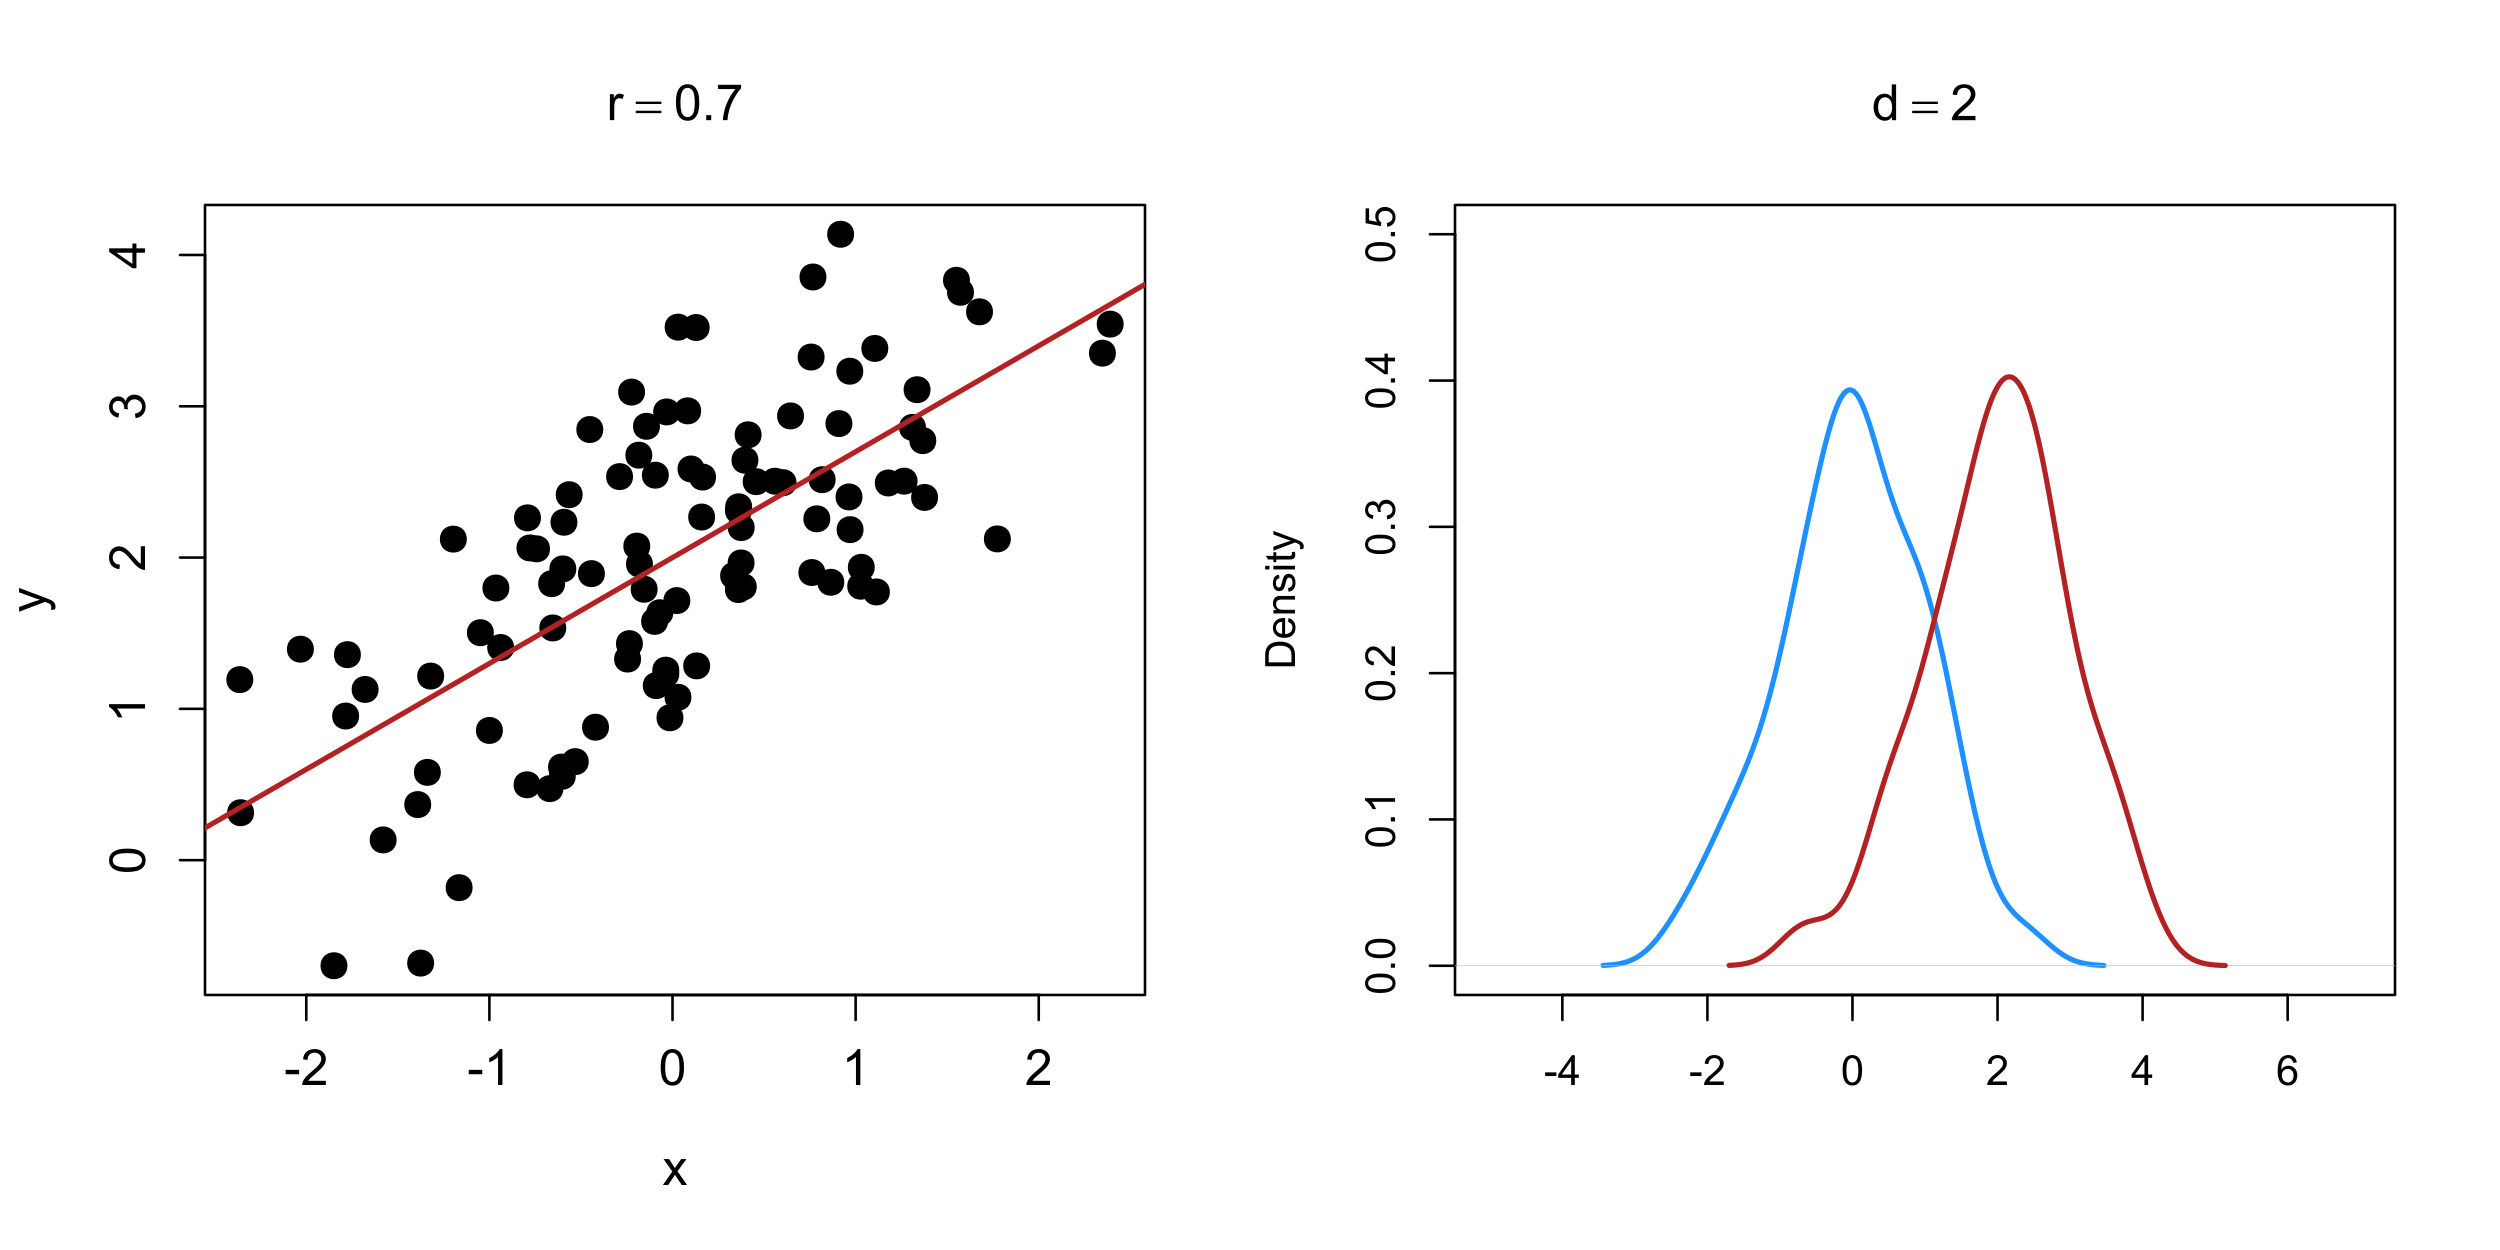 <?xml version="1.0" encoding="UTF-8"?>
<svg xmlns="http://www.w3.org/2000/svg" xmlns:xlink="http://www.w3.org/1999/xlink" width="720pt" height="360pt" viewBox="0 0 720 360" version="1.1">
<defs>
<g>
<symbol overflow="visible" id="glyph0-0">
<path style="stroke:none;" d="M 1.801 0 L 1.801 -9 L 9 -9 L 9 0 Z M 2.023 -0.227 L 8.773 -0.227 L 8.773 -8.773 L 2.023 -8.773 Z M 2.023 -0.227 "/>
</symbol>
<symbol overflow="visible" id="glyph0-1">
<path style="stroke:none;" d="M 0.457 -3.094 L 0.457 -4.367 L 4.344 -4.367 L 4.344 -3.094 Z M 0.457 -3.094 "/>
</symbol>
<symbol overflow="visible" id="glyph0-2">
<path style="stroke:none;" d="M 7.25 -1.215 L 7.25 0 L 0.438 0 C 0.426 -0.305 0.473 -0.598 0.582 -0.879 C 0.754 -1.34 1.031 -1.797 1.414 -2.25 C 1.793 -2.699 2.348 -3.219 3.074 -3.812 C 4.191 -4.727 4.949 -5.453 5.344 -5.992 C 5.734 -6.527 5.93 -7.035 5.934 -7.516 C 5.93 -8.016 5.75 -8.438 5.395 -8.785 C 5.035 -9.125 4.566 -9.297 3.992 -9.301 C 3.379 -9.297 2.895 -9.117 2.531 -8.754 C 2.164 -8.387 1.977 -7.879 1.977 -7.234 L 0.676 -7.367 C 0.762 -8.336 1.098 -9.078 1.68 -9.586 C 2.258 -10.094 3.039 -10.348 4.023 -10.352 C 5.008 -10.348 5.789 -10.074 6.367 -9.527 C 6.941 -8.977 7.23 -8.297 7.234 -7.488 C 7.23 -7.074 7.145 -6.668 6.98 -6.273 C 6.809 -5.871 6.531 -5.449 6.141 -5.012 C 5.75 -4.566 5.098 -3.965 4.191 -3.199 C 3.426 -2.559 2.938 -2.125 2.727 -1.902 C 2.508 -1.672 2.332 -1.441 2.195 -1.215 Z M 7.25 -1.215 "/>
</symbol>
<symbol overflow="visible" id="glyph0-3">
<path style="stroke:none;" d="M 5.363 0 L 4.098 0 L 4.098 -8.066 C 3.789 -7.773 3.391 -7.48 2.898 -7.191 C 2.402 -6.898 1.957 -6.684 1.566 -6.539 L 1.566 -7.762 C 2.27 -8.094 2.891 -8.496 3.422 -8.973 C 3.953 -9.441 4.328 -9.902 4.551 -10.352 L 5.363 -10.352 Z M 5.363 0 "/>
</symbol>
<symbol overflow="visible" id="glyph0-4">
<path style="stroke:none;" d="M 0.598 -5.082 C 0.598 -6.297 0.723 -7.277 0.973 -8.023 C 1.223 -8.766 1.594 -9.34 2.09 -9.746 C 2.582 -10.145 3.203 -10.348 3.957 -10.352 C 4.508 -10.348 4.996 -10.234 5.414 -10.016 C 5.828 -9.789 6.172 -9.469 6.445 -9.051 C 6.719 -8.629 6.93 -8.117 7.086 -7.52 C 7.238 -6.914 7.316 -6.102 7.32 -5.082 C 7.316 -3.871 7.191 -2.895 6.945 -2.152 C 6.695 -1.406 6.324 -0.832 5.832 -0.43 C 5.332 -0.023 4.707 0.176 3.957 0.176 C 2.961 0.176 2.184 -0.18 1.617 -0.895 C 0.938 -1.75 0.598 -3.145 0.598 -5.082 Z M 1.898 -5.082 C 1.898 -3.387 2.094 -2.262 2.492 -1.703 C 2.883 -1.141 3.371 -0.859 3.957 -0.863 C 4.535 -0.859 5.027 -1.141 5.426 -1.707 C 5.82 -2.266 6.016 -3.391 6.02 -5.082 C 6.016 -6.777 5.82 -7.906 5.426 -8.465 C 5.027 -9.02 4.531 -9.297 3.945 -9.301 C 3.359 -9.297 2.895 -9.051 2.551 -8.562 C 2.113 -7.93 1.898 -6.77 1.898 -5.082 Z M 1.898 -5.082 "/>
</symbol>
<symbol overflow="visible" id="glyph0-5">
<path style="stroke:none;" d="M 0.934 0 L 0.934 -7.469 L 2.074 -7.469 L 2.074 -6.336 C 2.363 -6.859 2.629 -7.211 2.879 -7.383 C 3.121 -7.551 3.395 -7.633 3.691 -7.637 C 4.117 -7.633 4.551 -7.496 4.992 -7.227 L 4.555 -6.055 C 4.242 -6.234 3.934 -6.328 3.629 -6.328 C 3.348 -6.328 3.102 -6.242 2.883 -6.078 C 2.66 -5.906 2.5 -5.676 2.41 -5.387 C 2.266 -4.934 2.195 -4.441 2.199 -3.91 L 2.199 0 Z M 0.934 0 "/>
</symbol>
<symbol overflow="visible" id="glyph0-6">
<path style="stroke:none;" d="M 1.309 0 L 1.309 -1.441 L 2.75 -1.441 L 2.75 0 Z M 1.309 0 "/>
</symbol>
<symbol overflow="visible" id="glyph0-7">
<path style="stroke:none;" d="M 0.684 -8.957 L 0.684 -10.176 L 7.355 -10.176 L 7.355 -9.191 C 6.695 -8.488 6.047 -7.559 5.402 -6.402 C 4.758 -5.242 4.258 -4.051 3.91 -2.832 C 3.652 -1.965 3.492 -1.023 3.426 0 L 2.125 0 C 2.137 -0.809 2.297 -1.785 2.602 -2.938 C 2.906 -4.082 3.34 -5.191 3.91 -6.258 C 4.477 -7.324 5.086 -8.223 5.73 -8.957 Z M 0.684 -8.957 "/>
</symbol>
<symbol overflow="visible" id="glyph0-8">
<path style="stroke:none;" d="M 0.105 0 L 2.832 -3.883 L 0.309 -7.469 L 1.891 -7.469 L 3.039 -5.715 C 3.25 -5.379 3.422 -5.102 3.559 -4.879 C 3.762 -5.188 3.953 -5.461 4.129 -5.703 L 5.387 -7.469 L 6.898 -7.469 L 4.316 -3.953 L 7.094 0 L 5.539 0 L 4.008 -2.32 L 3.602 -2.945 L 1.637 0 Z M 0.105 0 "/>
</symbol>
<symbol overflow="visible" id="glyph0-9">
<path style="stroke:none;" d="M 5.793 0 L 5.793 -0.941 C 5.316 -0.203 4.621 0.164 3.707 0.168 C 3.109 0.164 2.562 0.004 2.062 -0.324 C 1.562 -0.648 1.176 -1.109 0.902 -1.699 C 0.629 -2.285 0.492 -2.961 0.492 -3.727 C 0.492 -4.469 0.613 -5.145 0.863 -5.754 C 1.109 -6.359 1.484 -6.824 1.98 -7.148 C 2.477 -7.473 3.031 -7.633 3.648 -7.637 C 4.098 -7.633 4.5 -7.539 4.852 -7.352 C 5.203 -7.16 5.488 -6.914 5.711 -6.609 L 5.711 -10.309 L 6.969 -10.309 L 6.969 0 Z M 1.793 -3.727 C 1.793 -2.77 1.992 -2.055 2.398 -1.582 C 2.797 -1.105 3.273 -0.867 3.824 -0.871 C 4.375 -0.867 4.844 -1.094 5.234 -1.551 C 5.617 -2 5.812 -2.691 5.816 -3.621 C 5.812 -4.641 5.613 -5.391 5.223 -5.871 C 4.824 -6.348 4.34 -6.586 3.77 -6.59 C 3.203 -6.586 2.734 -6.355 2.359 -5.898 C 1.98 -5.438 1.793 -4.715 1.793 -3.727 Z M 1.793 -3.727 "/>
</symbol>
<symbol overflow="visible" id="glyph1-0">
<path style="stroke:none;" d="M 0 -1.801 L -9 -1.801 L -9 -9 L 0 -9 Z M -0.227 -2.023 L -0.227 -8.773 L -8.773 -8.773 L -8.773 -2.023 Z M -0.227 -2.023 "/>
</symbol>
<symbol overflow="visible" id="glyph1-1">
<path style="stroke:none;" d="M -5.082 -0.598 C -6.297 -0.598 -7.277 -0.723 -8.023 -0.973 C -8.766 -1.223 -9.34 -1.594 -9.746 -2.09 C -10.145 -2.582 -10.348 -3.203 -10.352 -3.957 C -10.348 -4.508 -10.234 -4.996 -10.016 -5.414 C -9.789 -5.828 -9.469 -6.172 -9.051 -6.445 C -8.629 -6.719 -8.117 -6.93 -7.52 -7.086 C -6.914 -7.238 -6.102 -7.316 -5.082 -7.32 C -3.871 -7.316 -2.895 -7.191 -2.152 -6.945 C -1.406 -6.695 -0.832 -6.324 -0.43 -5.832 C -0.023 -5.332 0.176 -4.707 0.176 -3.957 C 0.176 -2.961 -0.18 -2.184 -0.895 -1.617 C -1.75 -0.938 -3.145 -0.598 -5.082 -0.598 Z M -5.082 -1.898 C -3.387 -1.898 -2.262 -2.094 -1.703 -2.492 C -1.141 -2.883 -0.859 -3.371 -0.863 -3.957 C -0.859 -4.535 -1.141 -5.027 -1.707 -5.426 C -2.266 -5.82 -3.391 -6.016 -5.082 -6.02 C -6.777 -6.016 -7.906 -5.82 -8.465 -5.426 C -9.02 -5.027 -9.297 -4.531 -9.301 -3.945 C -9.297 -3.359 -9.051 -2.895 -8.562 -2.551 C -7.93 -2.113 -6.77 -1.898 -5.082 -1.898 Z M -5.082 -1.898 "/>
</symbol>
<symbol overflow="visible" id="glyph1-2">
<path style="stroke:none;" d="M 0 -5.363 L 0 -4.098 L -8.066 -4.098 C -7.773 -3.789 -7.48 -3.391 -7.191 -2.898 C -6.898 -2.402 -6.684 -1.957 -6.539 -1.566 L -7.762 -1.566 C -8.094 -2.27 -8.496 -2.891 -8.973 -3.422 C -9.441 -3.953 -9.902 -4.328 -10.352 -4.551 L -10.352 -5.363 Z M 0 -5.363 "/>
</symbol>
<symbol overflow="visible" id="glyph1-3">
<path style="stroke:none;" d="M -1.215 -7.25 L 0 -7.25 L 0 -0.438 C -0.305 -0.426 -0.598 -0.473 -0.879 -0.582 C -1.34 -0.754 -1.797 -1.031 -2.25 -1.414 C -2.699 -1.793 -3.219 -2.348 -3.812 -3.074 C -4.727 -4.191 -5.453 -4.949 -5.992 -5.344 C -6.527 -5.734 -7.035 -5.93 -7.516 -5.934 C -8.016 -5.93 -8.438 -5.75 -8.785 -5.395 C -9.125 -5.035 -9.297 -4.566 -9.301 -3.992 C -9.297 -3.379 -9.117 -2.895 -8.754 -2.531 C -8.387 -2.164 -7.879 -1.977 -7.234 -1.977 L -7.367 -0.676 C -8.336 -0.762 -9.078 -1.098 -9.586 -1.68 C -10.094 -2.258 -10.348 -3.039 -10.352 -4.023 C -10.348 -5.008 -10.074 -5.789 -9.527 -6.367 C -8.977 -6.941 -8.297 -7.23 -7.488 -7.234 C -7.074 -7.23 -6.668 -7.145 -6.273 -6.98 C -5.871 -6.809 -5.449 -6.531 -5.012 -6.141 C -4.566 -5.75 -3.965 -5.098 -3.199 -4.191 C -2.559 -3.426 -2.125 -2.938 -1.902 -2.727 C -1.672 -2.508 -1.441 -2.332 -1.215 -2.195 Z M -1.215 -7.25 "/>
</symbol>
<symbol overflow="visible" id="glyph1-4">
<path style="stroke:none;" d="M -2.723 -0.605 L -2.891 -1.871 C -2.168 -2.012 -1.652 -2.262 -1.336 -2.613 C -1.02 -2.961 -0.859 -3.383 -0.863 -3.887 C -0.859 -4.48 -1.066 -4.984 -1.48 -5.395 C -1.891 -5.805 -2.402 -6.012 -3.016 -6.012 C -3.594 -6.012 -4.074 -5.82 -4.453 -5.441 C -4.828 -5.059 -5.016 -4.574 -5.02 -3.992 C -5.016 -3.75 -4.969 -3.453 -4.879 -3.102 L -5.992 -3.242 C -5.98 -3.32 -5.977 -3.391 -5.977 -3.445 C -5.977 -3.984 -6.117 -4.469 -6.398 -4.898 C -6.68 -5.328 -7.113 -5.543 -7.699 -5.547 C -8.16 -5.543 -8.543 -5.387 -8.852 -5.074 C -9.152 -4.762 -9.305 -4.355 -9.309 -3.859 C -9.305 -3.363 -9.148 -2.953 -8.844 -2.629 C -8.531 -2.297 -8.07 -2.086 -7.453 -1.996 L -7.68 -0.73 C -8.523 -0.883 -9.18 -1.234 -9.648 -1.785 C -10.113 -2.332 -10.348 -3.016 -10.352 -3.832 C -10.348 -4.395 -10.227 -4.91 -9.988 -5.387 C -9.742 -5.855 -9.414 -6.219 -9 -6.473 C -8.582 -6.719 -8.137 -6.844 -7.672 -6.848 C -7.223 -6.844 -6.816 -6.723 -6.453 -6.488 C -6.086 -6.246 -5.797 -5.895 -5.582 -5.43 C -5.438 -6.035 -5.145 -6.508 -4.707 -6.848 C -4.262 -7.184 -3.707 -7.352 -3.043 -7.355 C -2.141 -7.352 -1.379 -7.023 -0.754 -6.371 C -0.129 -5.711 0.18 -4.883 0.184 -3.883 C 0.18 -2.973 -0.086 -2.219 -0.625 -1.625 C -1.16 -1.023 -1.859 -0.684 -2.723 -0.605 Z M -2.723 -0.605 "/>
</symbol>
<symbol overflow="visible" id="glyph1-5">
<path style="stroke:none;" d="M 0 -4.656 L -2.469 -4.656 L -2.469 -0.184 L -3.629 -0.184 L -10.309 -4.887 L -10.309 -5.922 L -3.629 -5.922 L -3.629 -7.312 L -2.469 -7.312 L -2.469 -5.922 L 0 -5.922 Z M -3.629 -4.656 L -8.277 -4.656 L -3.629 -1.426 Z M -3.629 -4.656 "/>
</symbol>
<symbol overflow="visible" id="glyph1-6">
<path style="stroke:none;" d="M 2.875 -0.895 L 1.688 -0.754 C 1.762 -1.027 1.797 -1.27 1.801 -1.477 C 1.797 -1.758 1.75 -1.98 1.66 -2.152 C 1.562 -2.316 1.434 -2.457 1.266 -2.566 C 1.137 -2.645 0.82 -2.773 0.324 -2.953 C 0.25 -2.977 0.148 -3.012 0.016 -3.066 L -7.469 -0.23 L -7.469 -1.598 L -3.145 -3.148 C -2.594 -3.348 -2.016 -3.531 -1.414 -3.691 C -1.992 -3.836 -2.559 -4.008 -3.113 -4.211 L -7.469 -5.809 L -7.469 -7.074 L 0.125 -4.234 C 0.941 -3.926 1.508 -3.688 1.82 -3.523 C 2.234 -3.293 2.539 -3.035 2.738 -2.746 C 2.93 -2.453 3.027 -2.105 3.031 -1.707 C 3.027 -1.461 2.977 -1.191 2.875 -0.895 Z M 2.875 -0.895 "/>
</symbol>
<symbol overflow="visible" id="glyph2-0">
<path style="stroke:none;" d="M 0.723 0 L 0.723 -9 L 7.926 -9 L 7.926 0 Z M 0.949 -0.227 L 7.699 -0.227 L 7.699 -8.773 L 0.949 -8.773 Z M 0.949 -0.227 "/>
</symbol>
<symbol overflow="visible" id="glyph2-1">
<path style="stroke:none;" d="M 0.262 -5.336 L 7.645 -5.336 L 7.645 -4.656 L 0.262 -4.656 Z M 0.262 -2.715 L 7.645 -2.715 L 7.645 -2.02 L 0.262 -2.02 Z M 0.262 -2.715 "/>
</symbol>
<symbol overflow="visible" id="glyph3-0">
<path style="stroke:none;" d="M 1.5 0 L 1.5 -7.5 L 7.5 -7.5 L 7.5 0 Z M 1.688 -0.188 L 7.312 -0.188 L 7.312 -7.312 L 1.688 -7.312 Z M 1.688 -0.188 "/>
</symbol>
<symbol overflow="visible" id="glyph3-1">
<path style="stroke:none;" d="M 0.383 -2.578 L 0.383 -3.641 L 3.621 -3.641 L 3.621 -2.578 Z M 0.383 -2.578 "/>
</symbol>
<symbol overflow="visible" id="glyph3-2">
<path style="stroke:none;" d="M 3.879 0 L 3.879 -2.055 L 0.152 -2.055 L 0.152 -3.023 L 4.07 -8.59 L 4.934 -8.59 L 4.934 -3.023 L 6.094 -3.023 L 6.094 -2.055 L 4.934 -2.055 L 4.934 0 Z M 3.879 -3.023 L 3.879 -6.898 L 1.188 -3.023 Z M 3.879 -3.023 "/>
</symbol>
<symbol overflow="visible" id="glyph3-3">
<path style="stroke:none;" d="M 6.039 -1.016 L 6.039 0 L 0.363 0 C 0.355 -0.254 0.395 -0.496 0.484 -0.734 C 0.629 -1.117 0.859 -1.5 1.18 -1.875 C 1.492 -2.25 1.953 -2.684 2.562 -3.176 C 3.492 -3.941 4.125 -4.547 4.453 -4.992 C 4.781 -5.438 4.945 -5.859 4.945 -6.266 C 4.945 -6.68 4.793 -7.031 4.496 -7.32 C 4.191 -7.602 3.805 -7.746 3.328 -7.75 C 2.82 -7.746 2.414 -7.594 2.109 -7.293 C 1.805 -6.984 1.648 -6.562 1.648 -6.031 L 0.562 -6.141 C 0.633 -6.945 0.91 -7.559 1.398 -7.988 C 1.879 -8.41 2.531 -8.625 3.352 -8.625 C 4.172 -8.625 4.824 -8.395 5.309 -7.938 C 5.789 -7.48 6.027 -6.914 6.031 -6.242 C 6.027 -5.895 5.957 -5.559 5.82 -5.227 C 5.676 -4.891 5.441 -4.539 5.117 -4.176 C 4.789 -3.805 4.25 -3.301 3.492 -2.664 C 2.859 -2.129 2.453 -1.77 2.273 -1.582 C 2.094 -1.395 1.945 -1.203 1.828 -1.016 Z M 6.039 -1.016 "/>
</symbol>
<symbol overflow="visible" id="glyph3-4">
<path style="stroke:none;" d="M 0.5 -4.234 C 0.496 -5.246 0.602 -6.062 0.812 -6.688 C 1.02 -7.305 1.328 -7.785 1.742 -8.121 C 2.148 -8.457 2.668 -8.625 3.297 -8.625 C 3.758 -8.625 4.164 -8.531 4.512 -8.348 C 4.855 -8.16 5.141 -7.891 5.371 -7.543 C 5.594 -7.191 5.773 -6.766 5.906 -6.266 C 6.035 -5.762 6.098 -5.086 6.102 -4.234 C 6.098 -3.227 5.996 -2.414 5.789 -1.797 C 5.578 -1.176 5.266 -0.695 4.859 -0.359 C 4.445 -0.02 3.926 0.145 3.297 0.148 C 2.465 0.145 1.816 -0.148 1.348 -0.742 C 0.781 -1.457 0.496 -2.621 0.5 -4.234 Z M 1.582 -4.234 C 1.582 -2.824 1.746 -1.887 2.074 -1.418 C 2.402 -0.949 2.809 -0.715 3.297 -0.719 C 3.777 -0.715 4.184 -0.949 4.52 -1.422 C 4.848 -1.887 5.016 -2.824 5.016 -4.234 C 5.016 -5.648 4.848 -6.59 4.52 -7.055 C 4.184 -7.516 3.773 -7.746 3.289 -7.75 C 2.801 -7.746 2.414 -7.543 2.125 -7.137 C 1.762 -6.613 1.582 -5.645 1.582 -4.234 Z M 1.582 -4.234 "/>
</symbol>
<symbol overflow="visible" id="glyph3-5">
<path style="stroke:none;" d="M 5.969 -6.484 L 4.922 -6.406 C 4.828 -6.812 4.695 -7.113 4.523 -7.305 C 4.234 -7.605 3.883 -7.758 3.469 -7.758 C 3.133 -7.758 2.836 -7.664 2.586 -7.477 C 2.25 -7.234 1.988 -6.879 1.797 -6.414 C 1.605 -5.949 1.508 -5.289 1.5 -4.43 C 1.754 -4.812 2.062 -5.098 2.434 -5.289 C 2.797 -5.473 3.184 -5.566 3.586 -5.57 C 4.289 -5.566 4.887 -5.309 5.383 -4.793 C 5.875 -4.277 6.121 -3.609 6.125 -2.789 C 6.121 -2.25 6.004 -1.746 5.773 -1.285 C 5.539 -0.82 5.223 -0.469 4.816 -0.223 C 4.41 0.023 3.949 0.145 3.434 0.148 C 2.555 0.145 1.836 -0.176 1.285 -0.82 C 0.727 -1.469 0.449 -2.535 0.453 -4.02 C 0.449 -5.676 0.758 -6.883 1.371 -7.641 C 1.902 -8.297 2.621 -8.625 3.531 -8.625 C 4.207 -8.625 4.762 -8.434 5.195 -8.055 C 5.625 -7.676 5.883 -7.152 5.969 -6.484 Z M 1.664 -2.781 C 1.664 -2.418 1.738 -2.07 1.895 -1.738 C 2.043 -1.406 2.262 -1.152 2.543 -0.98 C 2.82 -0.801 3.109 -0.715 3.414 -0.719 C 3.859 -0.715 4.242 -0.895 4.566 -1.258 C 4.883 -1.613 5.043 -2.102 5.047 -2.727 C 5.043 -3.316 4.887 -3.785 4.57 -4.129 C 4.25 -4.469 3.852 -4.641 3.375 -4.641 C 2.898 -4.641 2.492 -4.469 2.16 -4.129 C 1.828 -3.785 1.664 -3.336 1.664 -2.781 Z M 1.664 -2.781 "/>
</symbol>
<symbol overflow="visible" id="glyph4-0">
<path style="stroke:none;" d="M 0 -1.5 L -7.5 -1.5 L -7.5 -7.5 L 0 -7.5 Z M -0.188 -1.688 L -0.188 -7.312 L -7.312 -7.312 L -7.312 -1.688 Z M -0.188 -1.688 "/>
</symbol>
<symbol overflow="visible" id="glyph4-1">
<path style="stroke:none;" d="M -4.234 -0.5 C -5.246 -0.496 -6.062 -0.602 -6.688 -0.812 C -7.305 -1.02 -7.785 -1.328 -8.121 -1.742 C -8.457 -2.152 -8.625 -2.672 -8.625 -3.301 C -8.625 -3.758 -8.531 -4.164 -8.348 -4.512 C -8.16 -4.859 -7.891 -5.145 -7.543 -5.371 C -7.191 -5.594 -6.766 -5.773 -6.266 -5.906 C -5.762 -6.035 -5.086 -6.098 -4.234 -6.102 C -3.223 -6.098 -2.41 -5.996 -1.793 -5.789 C -1.176 -5.578 -0.695 -5.266 -0.359 -4.859 C -0.02 -4.445 0.145 -3.926 0.148 -3.297 C 0.145 -2.465 -0.148 -1.816 -0.742 -1.348 C -1.457 -0.781 -2.621 -0.496 -4.234 -0.5 Z M -4.234 -1.582 C -2.824 -1.582 -1.887 -1.746 -1.418 -2.074 C -0.949 -2.402 -0.715 -2.809 -0.719 -3.297 C -0.715 -3.777 -0.949 -4.184 -1.422 -4.52 C -1.887 -4.848 -2.824 -5.016 -4.234 -5.016 C -5.648 -5.016 -6.59 -4.848 -7.055 -4.52 C -7.516 -4.188 -7.746 -3.777 -7.75 -3.289 C -7.746 -2.801 -7.543 -2.414 -7.137 -2.129 C -6.613 -1.762 -5.645 -1.582 -4.234 -1.582 Z M -4.234 -1.582 "/>
</symbol>
<symbol overflow="visible" id="glyph4-2">
<path style="stroke:none;" d="M 0 -1.09 L -1.203 -1.09 L -1.199 -2.289 L 0 -2.289 Z M 0 -1.09 "/>
</symbol>
<symbol overflow="visible" id="glyph4-3">
<path style="stroke:none;" d="M 0 -4.469 L 0 -3.414 L -6.719 -3.418 C -6.477 -3.16 -6.234 -2.828 -5.996 -2.418 C -5.75 -2.004 -5.57 -1.633 -5.449 -1.309 L -6.469 -1.309 C -6.742 -1.895 -7.078 -2.41 -7.477 -2.852 C -7.871 -3.293 -8.254 -3.605 -8.625 -3.793 L -8.625 -4.473 Z M 0 -4.469 "/>
</symbol>
<symbol overflow="visible" id="glyph4-4">
<path style="stroke:none;" d="M -1.012 -6.039 L 0 -6.039 L 0 -0.363 C -0.254 -0.355 -0.496 -0.395 -0.734 -0.488 C -1.117 -0.629 -1.5 -0.859 -1.875 -1.18 C -2.25 -1.496 -2.684 -1.957 -3.176 -2.562 C -3.941 -3.492 -4.547 -4.125 -4.992 -4.453 C -5.438 -4.781 -5.859 -4.945 -6.266 -4.945 C -6.68 -4.945 -7.031 -4.793 -7.32 -4.496 C -7.602 -4.195 -7.746 -3.809 -7.75 -3.328 C -7.746 -2.82 -7.594 -2.414 -7.293 -2.109 C -6.984 -1.805 -6.562 -1.648 -6.031 -1.648 L -6.141 -0.562 C -6.945 -0.637 -7.559 -0.914 -7.988 -1.402 C -8.41 -1.883 -8.625 -2.535 -8.625 -3.352 C -8.625 -4.176 -8.395 -4.828 -7.938 -5.309 C -7.48 -5.789 -6.914 -6.027 -6.242 -6.031 C -5.895 -6.027 -5.559 -5.957 -5.227 -5.82 C -4.891 -5.676 -4.539 -5.441 -4.176 -5.117 C -3.805 -4.789 -3.301 -4.25 -2.664 -3.492 C -2.129 -2.859 -1.77 -2.453 -1.582 -2.273 C -1.395 -2.094 -1.203 -1.945 -1.012 -1.828 Z M -1.012 -6.039 "/>
</symbol>
<symbol overflow="visible" id="glyph4-5">
<path style="stroke:none;" d="M -2.266 -0.504 L -2.406 -1.559 C -1.809 -1.68 -1.379 -1.883 -1.113 -2.176 C -0.848 -2.465 -0.715 -2.82 -0.719 -3.242 C -0.715 -3.734 -0.887 -4.152 -1.234 -4.496 C -1.574 -4.832 -2 -5.004 -2.512 -5.008 C -2.992 -5.004 -3.391 -4.848 -3.711 -4.535 C -4.023 -4.219 -4.184 -3.816 -4.184 -3.328 C -4.184 -3.129 -4.145 -2.879 -4.066 -2.586 L -4.992 -2.703 C -4.984 -2.77 -4.98 -2.828 -4.98 -2.871 C -4.98 -3.32 -5.098 -3.723 -5.332 -4.086 C -5.566 -4.441 -5.926 -4.621 -6.414 -4.625 C -6.801 -4.621 -7.121 -4.492 -7.375 -4.23 C -7.629 -3.969 -7.758 -3.629 -7.758 -3.219 C -7.758 -2.805 -7.629 -2.465 -7.371 -2.191 C -7.113 -1.918 -6.727 -1.742 -6.211 -1.664 L -6.398 -0.609 C -7.105 -0.738 -7.652 -1.031 -8.043 -1.488 C -8.43 -1.945 -8.625 -2.512 -8.625 -3.195 C -8.625 -3.66 -8.523 -4.094 -8.324 -4.488 C -8.121 -4.883 -7.848 -5.184 -7.5 -5.395 C -7.148 -5.602 -6.777 -5.707 -6.391 -5.707 C -6.02 -5.707 -5.684 -5.605 -5.379 -5.406 C -5.074 -5.207 -4.832 -4.914 -4.652 -4.523 C -4.535 -5.031 -4.289 -5.426 -3.922 -5.707 C -3.547 -5.988 -3.086 -6.129 -2.535 -6.129 C -1.781 -6.129 -1.145 -5.855 -0.629 -5.309 C -0.105 -4.762 0.152 -4.07 0.152 -3.234 C 0.152 -2.477 -0.07 -1.848 -0.52 -1.355 C -0.969 -0.855 -1.551 -0.574 -2.266 -0.504 Z M -2.266 -0.504 "/>
</symbol>
<symbol overflow="visible" id="glyph4-6">
<path style="stroke:none;" d="M 0 -3.879 L -2.055 -3.879 L -2.055 -0.152 L -3.023 -0.152 L -8.59 -4.074 L -8.59 -4.934 L -3.023 -4.934 L -3.023 -6.094 L -2.055 -6.094 L -2.055 -4.934 L 0 -4.934 Z M -3.023 -3.879 L -6.898 -3.879 L -3.023 -1.191 Z M -3.023 -3.879 "/>
</symbol>
<symbol overflow="visible" id="glyph4-7">
<path style="stroke:none;" d="M -2.25 -0.5 L -2.344 -1.605 C -1.805 -1.684 -1.398 -1.871 -1.125 -2.176 C -0.852 -2.473 -0.715 -2.836 -0.719 -3.258 C -0.715 -3.766 -0.906 -4.195 -1.293 -4.547 C -1.672 -4.898 -2.18 -5.074 -2.816 -5.074 C -3.414 -5.074 -3.891 -4.902 -4.242 -4.566 C -4.59 -4.227 -4.762 -3.785 -4.766 -3.242 C -4.762 -2.898 -4.684 -2.594 -4.531 -2.32 C -4.375 -2.047 -4.176 -1.832 -3.93 -1.676 L -4.062 -0.688 L -8.473 -1.52 L -8.473 -5.789 L -7.465 -5.789 L -7.465 -2.363 L -5.156 -1.898 C -5.516 -2.414 -5.695 -2.953 -5.695 -3.523 C -5.695 -4.27 -5.434 -4.902 -4.914 -5.422 C -4.395 -5.934 -3.727 -6.191 -2.91 -6.195 C -2.133 -6.191 -1.461 -5.965 -0.895 -5.516 C -0.199 -4.961 0.145 -4.211 0.148 -3.258 C 0.145 -2.477 -0.07 -1.836 -0.508 -1.344 C -0.941 -0.848 -1.523 -0.566 -2.25 -0.5 Z M -2.25 -0.5 "/>
</symbol>
<symbol overflow="visible" id="glyph4-8">
<path style="stroke:none;" d="M 0 -0.926 L -8.59 -0.926 L -8.59 -3.887 C -8.59 -4.551 -8.547 -5.062 -8.469 -5.414 C -8.352 -5.906 -8.148 -6.324 -7.852 -6.676 C -7.469 -7.125 -6.977 -7.465 -6.383 -7.691 C -5.781 -7.914 -5.102 -8.027 -4.34 -8.027 C -3.688 -8.027 -3.109 -7.949 -2.605 -7.797 C -2.102 -7.645 -1.684 -7.449 -1.355 -7.211 C -1.02 -6.973 -0.762 -6.711 -0.574 -6.43 C -0.387 -6.145 -0.242 -5.805 -0.145 -5.406 C -0.047 -5.004 0 -4.543 0 -4.023 Z M -1.012 -2.062 L -1.012 -3.898 C -1.008 -4.461 -1.059 -4.906 -1.168 -5.227 C -1.27 -5.547 -1.422 -5.805 -1.617 -6 C -1.883 -6.27 -2.242 -6.477 -2.703 -6.629 C -3.156 -6.777 -3.711 -6.855 -4.359 -6.855 C -5.258 -6.855 -5.945 -6.707 -6.43 -6.41 C -6.91 -6.113 -7.234 -5.754 -7.398 -5.34 C -7.516 -5.031 -7.574 -4.543 -7.578 -3.867 L -7.578 -2.062 Z M -1.012 -2.062 "/>
</symbol>
<symbol overflow="visible" id="glyph4-9">
<path style="stroke:none;" d="M -2.004 -5.051 L -1.867 -6.141 C -1.23 -5.969 -0.738 -5.648 -0.387 -5.184 C -0.035 -4.719 0.141 -4.125 0.141 -3.406 C 0.141 -2.492 -0.137 -1.77 -0.699 -1.238 C -1.254 -0.703 -2.043 -0.438 -3.059 -0.441 C -4.105 -0.438 -4.918 -0.707 -5.496 -1.25 C -6.074 -1.785 -6.363 -2.484 -6.363 -3.348 C -6.363 -4.176 -6.078 -4.855 -5.512 -5.383 C -4.945 -5.91 -4.148 -6.176 -3.121 -6.176 C -3.055 -6.176 -2.961 -6.172 -2.84 -6.172 L -2.844 -1.531 C -2.156 -1.566 -1.633 -1.762 -1.27 -2.109 C -0.906 -2.457 -0.727 -2.891 -0.727 -3.41 C -0.727 -3.797 -0.828 -4.125 -1.031 -4.402 C -1.234 -4.672 -1.559 -4.891 -2.004 -5.051 Z M -3.711 -1.59 L -3.707 -5.062 C -4.227 -5.016 -4.621 -4.883 -4.887 -4.664 C -5.293 -4.328 -5.496 -3.891 -5.496 -3.359 C -5.496 -2.871 -5.332 -2.465 -5.008 -2.137 C -4.684 -1.805 -4.25 -1.621 -3.711 -1.59 Z M -3.711 -1.59 "/>
</symbol>
<symbol overflow="visible" id="glyph4-10">
<path style="stroke:none;" d="M 0 -0.789 L -6.223 -0.793 L -6.223 -1.742 L -5.336 -1.742 C -6.02 -2.195 -6.363 -2.855 -6.363 -3.723 C -6.363 -4.09 -6.293 -4.434 -6.16 -4.754 C -6.023 -5.066 -5.848 -5.305 -5.633 -5.461 C -5.41 -5.617 -5.152 -5.727 -4.852 -5.789 C -4.656 -5.828 -4.312 -5.848 -3.824 -5.848 L 0 -5.848 L 0 -4.793 L -3.785 -4.793 C -4.215 -4.793 -4.535 -4.75 -4.75 -4.668 C -4.961 -4.586 -5.129 -4.441 -5.258 -4.234 C -5.383 -4.023 -5.449 -3.777 -5.449 -3.5 C -5.449 -3.047 -5.305 -2.66 -5.02 -2.336 C -4.734 -2.008 -4.195 -1.844 -3.398 -1.848 L 0 -1.844 Z M 0 -0.789 "/>
</symbol>
<symbol overflow="visible" id="glyph4-11">
<path style="stroke:none;" d="M -1.859 -0.371 L -2.023 -1.414 C -1.602 -1.469 -1.281 -1.633 -1.059 -1.902 C -0.836 -2.168 -0.727 -2.543 -0.727 -3.023 C -0.727 -3.508 -0.824 -3.867 -1.02 -4.102 C -1.215 -4.336 -1.445 -4.453 -1.715 -4.453 C -1.953 -4.453 -2.141 -4.348 -2.277 -4.141 C -2.367 -3.996 -2.488 -3.637 -2.637 -3.062 C -2.832 -2.289 -3 -1.754 -3.145 -1.457 C -3.285 -1.156 -3.48 -0.93 -3.734 -0.777 C -3.984 -0.621 -4.266 -0.543 -4.57 -0.547 C -4.844 -0.543 -5.098 -0.605 -5.34 -0.734 C -5.574 -0.859 -5.773 -1.035 -5.93 -1.254 C -6.047 -1.418 -6.148 -1.641 -6.234 -1.926 C -6.32 -2.207 -6.363 -2.512 -6.363 -2.836 C -6.363 -3.324 -6.293 -3.75 -6.152 -4.121 C -6.012 -4.488 -5.82 -4.762 -5.578 -4.938 C -5.336 -5.113 -5.016 -5.234 -4.617 -5.305 L -4.477 -4.273 C -4.797 -4.223 -5.047 -4.086 -5.227 -3.863 C -5.406 -3.637 -5.496 -3.32 -5.496 -2.914 C -5.496 -2.426 -5.414 -2.082 -5.254 -1.875 C -5.094 -1.668 -4.906 -1.562 -4.695 -1.566 C -4.555 -1.562 -4.434 -1.605 -4.324 -1.695 C -4.211 -1.777 -4.117 -1.914 -4.043 -2.098 C -4.004 -2.203 -3.914 -2.512 -3.773 -3.031 C -3.57 -3.773 -3.406 -4.293 -3.281 -4.59 C -3.156 -4.879 -2.973 -5.113 -2.73 -5.285 C -2.488 -5.453 -2.188 -5.535 -1.828 -5.539 C -1.477 -5.535 -1.145 -5.434 -0.832 -5.23 C -0.52 -5.023 -0.277 -4.727 -0.113 -4.34 C 0.059 -3.953 0.141 -3.516 0.141 -3.031 C 0.141 -2.219 -0.027 -1.602 -0.363 -1.18 C -0.699 -0.754 -1.195 -0.484 -1.859 -0.371 Z M -1.859 -0.371 "/>
</symbol>
<symbol overflow="visible" id="glyph4-12">
<path style="stroke:none;" d="M -7.375 -0.797 L -8.59 -0.797 L -8.59 -1.852 L -7.375 -1.852 Z M 0 -0.797 L -6.223 -0.797 L -6.223 -1.852 L 0 -1.852 Z M 0 -0.797 "/>
</symbol>
<symbol overflow="visible" id="glyph4-13">
<path style="stroke:none;" d="M -0.941 -3.094 L -0.012 -3.246 C 0.051 -2.949 0.082 -2.684 0.082 -2.449 C 0.082 -2.066 0.023 -1.77 -0.098 -1.559 C -0.219 -1.348 -0.379 -1.199 -0.574 -1.113 C -0.77 -1.027 -1.184 -0.984 -1.82 -0.984 L -5.402 -0.984 L -5.402 -0.211 L -6.223 -0.211 L -6.223 -0.984 L -7.766 -0.984 L -8.398 -2.035 L -6.223 -2.035 L -6.223 -3.094 L -5.402 -3.094 L -5.402 -2.035 L -1.762 -2.031 C -1.461 -2.027 -1.27 -2.047 -1.184 -2.086 C -1.098 -2.125 -1.027 -2.184 -0.977 -2.27 C -0.926 -2.352 -0.902 -2.473 -0.902 -2.633 C -0.902 -2.742 -0.914 -2.898 -0.941 -3.094 Z M -0.941 -3.094 "/>
</symbol>
<symbol overflow="visible" id="glyph4-14">
<path style="stroke:none;" d="M 2.398 -0.742 L 1.406 -0.625 C 1.469 -0.855 1.5 -1.059 1.5 -1.23 C 1.5 -1.465 1.461 -1.652 1.383 -1.793 C 1.305 -1.934 1.195 -2.047 1.055 -2.141 C 0.949 -2.203 0.688 -2.312 0.27 -2.461 C 0.211 -2.48 0.125 -2.512 0.012 -2.555 L -6.223 -0.195 L -6.223 -1.332 L -2.617 -2.625 C -2.16 -2.789 -1.68 -2.938 -1.176 -3.078 C -1.656 -3.195 -2.129 -3.34 -2.594 -3.508 L -6.223 -4.84 L -6.223 -5.895 L 0.105 -3.527 C 0.789 -3.273 1.258 -3.074 1.52 -2.938 C 1.863 -2.746 2.117 -2.531 2.281 -2.289 C 2.438 -2.043 2.52 -1.754 2.523 -1.422 C 2.52 -1.215 2.477 -0.988 2.398 -0.742 Z M 2.398 -0.742 "/>
</symbol>
</g>
<clipPath id="clip1">
  <path d="M 59.039 81 L 329.758 81 L 329.758 240 L 59.039 240 Z M 59.039 81 "/>
</clipPath>
<clipPath id="clip2">
  <path d="M 419.039 278 L 689.758 278 L 689.758 279 L 419.039 279 Z M 419.039 278 "/>
</clipPath>
</defs>
<g id="surface24">
<rect x="0" y="0" width="720" height="360" style="fill:rgb(100%,100%,100%);fill-opacity:1;stroke:none;"/>
<path style="fill-rule:nonzero;fill:rgb(0%,0%,0%);fill-opacity:1;stroke-width:0.75;stroke-linecap:round;stroke-linejoin:round;stroke:rgb(0%,0%,0%);stroke-opacity:1;stroke-miterlimit:10;" d="M 147.695 186.477 C 147.695 191.156 140.676 191.156 140.676 186.477 C 140.676 181.797 147.695 181.797 147.695 186.477 "/>
<path style="fill-rule:nonzero;fill:rgb(0%,0%,0%);fill-opacity:1;stroke-width:0.75;stroke-linecap:round;stroke-linejoin:round;stroke:rgb(0%,0%,0%);stroke-opacity:1;stroke-miterlimit:10;" d="M 198.77 200.809 C 198.77 205.488 191.75 205.488 191.75 200.809 C 191.75 196.129 198.77 196.129 198.77 200.809 "/>
<path style="fill-rule:nonzero;fill:rgb(0%,0%,0%);fill-opacity:1;stroke-width:0.75;stroke-linecap:round;stroke-linejoin:round;stroke:rgb(0%,0%,0%);stroke-opacity:1;stroke-miterlimit:10;" d="M 323.242 93.352 C 323.242 98.031 316.223 98.031 316.223 93.352 C 316.223 88.672 323.242 88.672 323.242 93.352 "/>
<path style="fill-rule:nonzero;fill:rgb(0%,0%,0%);fill-opacity:1;stroke-width:0.75;stroke-linecap:round;stroke-linejoin:round;stroke:rgb(0%,0%,0%);stroke-opacity:1;stroke-miterlimit:10;" d="M 189.027 169.711 C 189.027 174.391 182.008 174.391 182.008 169.711 C 182.008 165.027 189.027 165.027 189.027 169.711 "/>
<path style="fill-rule:nonzero;fill:rgb(0%,0%,0%);fill-opacity:1;stroke-width:0.75;stroke-linecap:round;stroke-linejoin:round;stroke:rgb(0%,0%,0%);stroke-opacity:1;stroke-miterlimit:10;" d="M 237.32 164.891 C 237.32 169.57 230.301 169.57 230.301 164.891 C 230.301 160.211 237.32 160.211 237.32 164.891 "/>
<path style="fill-rule:nonzero;fill:rgb(0%,0%,0%);fill-opacity:1;stroke-width:0.75;stroke-linecap:round;stroke-linejoin:round;stroke:rgb(0%,0%,0%);stroke-opacity:1;stroke-miterlimit:10;" d="M 123.816 231.715 C 123.816 236.395 116.797 236.395 116.797 231.715 C 116.797 227.035 123.816 227.035 123.816 231.715 "/>
<path style="fill-rule:nonzero;fill:rgb(0%,0%,0%);fill-opacity:1;stroke-width:0.75;stroke-linecap:round;stroke-linejoin:round;stroke:rgb(0%,0%,0%);stroke-opacity:1;stroke-miterlimit:10;" d="M 167.434 142.477 C 167.434 147.156 160.414 147.156 160.414 142.477 C 160.414 137.797 167.434 137.797 167.434 142.477 "/>
<path style="fill-rule:nonzero;fill:rgb(0%,0%,0%);fill-opacity:1;stroke-width:0.75;stroke-linecap:round;stroke-linejoin:round;stroke:rgb(0%,0%,0%);stroke-opacity:1;stroke-miterlimit:10;" d="M 195.504 118.637 C 195.504 123.316 188.484 123.316 188.484 118.637 C 188.484 113.957 195.504 113.957 195.504 118.637 "/>
<path style="fill-rule:nonzero;fill:rgb(0%,0%,0%);fill-opacity:1;stroke-width:0.75;stroke-linecap:round;stroke-linejoin:round;stroke:rgb(0%,0%,0%);stroke-opacity:1;stroke-miterlimit:10;" d="M 173.375 123.703 C 173.375 128.383 166.352 128.383 166.352 123.703 C 166.352 119.023 173.375 119.023 173.375 123.703 "/>
<path style="fill-rule:nonzero;fill:rgb(0%,0%,0%);fill-opacity:1;stroke-width:0.75;stroke-linecap:round;stroke-linejoin:round;stroke:rgb(0%,0%,0%);stroke-opacity:1;stroke-miterlimit:10;" d="M 196.461 206.719 C 196.461 211.402 189.441 211.402 189.441 206.719 C 189.441 202.039 196.461 202.039 196.461 206.719 "/>
<path style="fill-rule:nonzero;fill:rgb(0%,0%,0%);fill-opacity:1;stroke-width:0.75;stroke-linecap:round;stroke-linejoin:round;stroke:rgb(0%,0%,0%);stroke-opacity:1;stroke-miterlimit:10;" d="M 165.926 150.406 C 165.926 155.086 158.906 155.086 158.906 150.406 C 158.906 145.727 165.926 145.727 165.926 150.406 "/>
<path style="fill-rule:nonzero;fill:rgb(0%,0%,0%);fill-opacity:1;stroke-width:0.75;stroke-linecap:round;stroke-linejoin:round;stroke:rgb(0%,0%,0%);stroke-opacity:1;stroke-miterlimit:10;" d="M 192.25 136.852 C 192.25 141.531 185.227 141.531 185.227 136.852 C 185.227 132.168 192.25 132.168 192.25 136.852 "/>
<path style="fill-rule:nonzero;fill:rgb(0%,0%,0%);fill-opacity:1;stroke-width:0.75;stroke-linecap:round;stroke-linejoin:round;stroke:rgb(0%,0%,0%);stroke-opacity:1;stroke-miterlimit:10;" d="M 229.039 139.012 C 229.039 143.691 222.02 143.691 222.02 139.012 C 222.02 134.332 229.039 134.332 229.039 139.012 "/>
<path style="fill-rule:nonzero;fill:rgb(0%,0%,0%);fill-opacity:1;stroke-width:0.75;stroke-linecap:round;stroke-linejoin:round;stroke:rgb(0%,0%,0%);stroke-opacity:1;stroke-miterlimit:10;" d="M 155.297 226.016 C 155.297 230.695 148.277 230.695 148.277 226.016 C 148.277 221.336 155.297 221.336 155.297 226.016 "/>
<path style="fill-rule:nonzero;fill:rgb(0%,0%,0%);fill-opacity:1;stroke-width:0.75;stroke-linecap:round;stroke-linejoin:round;stroke:rgb(0%,0%,0%);stroke-opacity:1;stroke-miterlimit:10;" d="M 165.445 223.559 C 165.445 228.238 158.426 228.238 158.426 223.559 C 158.426 218.879 165.445 218.879 165.445 223.559 "/>
<path style="fill-rule:nonzero;fill:rgb(0%,0%,0%);fill-opacity:1;stroke-width:0.75;stroke-linecap:round;stroke-linejoin:round;stroke:rgb(0%,0%,0%);stroke-opacity:1;stroke-miterlimit:10;" d="M 242.785 167.691 C 242.785 172.371 235.766 172.371 235.766 167.691 C 235.766 163.012 242.785 163.012 242.785 167.691 "/>
<path style="fill-rule:nonzero;fill:rgb(0%,0%,0%);fill-opacity:1;stroke-width:0.75;stroke-linecap:round;stroke-linejoin:round;stroke:rgb(0%,0%,0%);stroke-opacity:1;stroke-miterlimit:10;" d="M 245.609 67.465 C 245.609 72.148 238.59 72.148 238.59 67.465 C 238.59 62.785 245.609 62.785 245.609 67.465 "/>
<path style="fill-rule:nonzero;fill:rgb(0%,0%,0%);fill-opacity:1;stroke-width:0.75;stroke-linecap:round;stroke-linejoin:round;stroke:rgb(0%,0%,0%);stroke-opacity:1;stroke-miterlimit:10;" d="M 126.594 222.441 C 126.594 227.121 119.574 227.121 119.574 222.441 C 119.574 217.762 126.594 217.762 126.594 222.441 "/>
<path style="fill-rule:nonzero;fill:rgb(0%,0%,0%);fill-opacity:1;stroke-width:0.75;stroke-linecap:round;stroke-linejoin:round;stroke:rgb(0%,0%,0%);stroke-opacity:1;stroke-miterlimit:10;" d="M 141.863 182.219 C 141.863 186.898 134.844 186.898 134.844 182.219 C 134.844 177.539 141.863 177.539 141.863 182.219 "/>
<path style="fill-rule:nonzero;fill:rgb(0%,0%,0%);fill-opacity:1;stroke-width:0.75;stroke-linecap:round;stroke-linejoin:round;stroke:rgb(0%,0%,0%);stroke-opacity:1;stroke-miterlimit:10;" d="M 103.566 188.539 C 103.566 193.223 96.547 193.223 96.547 188.539 C 96.547 183.859 103.566 183.859 103.566 188.539 "/>
<path style="fill-rule:nonzero;fill:rgb(0%,0%,0%);fill-opacity:1;stroke-width:0.75;stroke-linecap:round;stroke-linejoin:round;stroke:rgb(0%,0%,0%);stroke-opacity:1;stroke-miterlimit:10;" d="M 195.266 193.004 C 195.266 197.684 188.242 197.684 188.242 193.004 C 188.242 188.324 195.266 188.324 195.266 193.004 "/>
<path style="fill-rule:nonzero;fill:rgb(0%,0%,0%);fill-opacity:1;stroke-width:0.75;stroke-linecap:round;stroke-linejoin:round;stroke:rgb(0%,0%,0%);stroke-opacity:1;stroke-miterlimit:10;" d="M 240.289 138.152 C 240.289 142.832 233.27 142.832 233.27 138.152 C 233.27 133.473 240.289 133.473 240.289 138.152 "/>
<path style="fill-rule:nonzero;fill:rgb(0%,0%,0%);fill-opacity:1;stroke-width:0.75;stroke-linecap:round;stroke-linejoin:round;stroke:rgb(0%,0%,0%);stroke-opacity:1;stroke-miterlimit:10;" d="M 259.332 139.098 C 259.332 143.777 252.312 143.777 252.312 139.098 C 252.312 134.418 259.332 134.418 259.332 139.098 "/>
<path style="fill-rule:nonzero;fill:rgb(0%,0%,0%);fill-opacity:1;stroke-width:0.75;stroke-linecap:round;stroke-linejoin:round;stroke:rgb(0%,0%,0%);stroke-opacity:1;stroke-miterlimit:10;" d="M 321.008 101.715 C 321.008 106.395 313.988 106.395 313.988 101.715 C 313.988 97.031 321.008 97.031 321.008 101.715 "/>
<path style="fill-rule:nonzero;fill:rgb(0%,0%,0%);fill-opacity:1;stroke-width:0.75;stroke-linecap:round;stroke-linejoin:round;stroke:rgb(0%,0%,0%);stroke-opacity:1;stroke-miterlimit:10;" d="M 221.285 138.719 C 221.285 143.398 214.266 143.398 214.266 138.719 C 214.266 134.039 221.285 134.039 221.285 138.719 "/>
<path style="fill-rule:nonzero;fill:rgb(0%,0%,0%);fill-opacity:1;stroke-width:0.75;stroke-linecap:round;stroke-linejoin:round;stroke:rgb(0%,0%,0%);stroke-opacity:1;stroke-miterlimit:10;" d="M 189.695 122.777 C 189.695 127.457 182.676 127.457 182.676 122.777 C 182.676 118.098 189.695 118.098 189.695 122.777 "/>
<path style="fill-rule:nonzero;fill:rgb(0%,0%,0%);fill-opacity:1;stroke-width:0.75;stroke-linecap:round;stroke-linejoin:round;stroke:rgb(0%,0%,0%);stroke-opacity:1;stroke-miterlimit:10;" d="M 251.562 163.383 C 251.562 168.066 244.543 168.066 244.543 163.383 C 244.543 158.703 251.562 158.703 251.562 163.383 "/>
<path style="fill-rule:nonzero;fill:rgb(0%,0%,0%);fill-opacity:1;stroke-width:0.75;stroke-linecap:round;stroke-linejoin:round;stroke:rgb(0%,0%,0%);stroke-opacity:1;stroke-miterlimit:10;" d="M 195.266 194.113 C 195.266 198.793 188.246 198.793 188.246 194.113 C 188.246 189.434 195.266 189.434 195.266 194.113 "/>
<path style="fill-rule:nonzero;fill:rgb(0%,0%,0%);fill-opacity:1;stroke-width:0.75;stroke-linecap:round;stroke-linejoin:round;stroke:rgb(0%,0%,0%);stroke-opacity:1;stroke-miterlimit:10;" d="M 72.578 195.73 C 72.578 200.41 65.559 200.41 65.559 195.73 C 65.559 191.051 72.578 191.051 72.578 195.73 "/>
<path style="fill-rule:nonzero;fill:rgb(0%,0%,0%);fill-opacity:1;stroke-width:0.75;stroke-linecap:round;stroke-linejoin:round;stroke:rgb(0%,0%,0%);stroke-opacity:1;stroke-miterlimit:10;" d="M 161.879 227.125 C 161.879 231.805 154.855 231.805 154.855 227.125 C 154.855 222.445 161.879 222.445 161.879 227.125 "/>
<path style="fill-rule:nonzero;fill:rgb(0%,0%,0%);fill-opacity:1;stroke-width:0.75;stroke-linecap:round;stroke-linejoin:round;stroke:rgb(0%,0%,0%);stroke-opacity:1;stroke-miterlimit:10;" d="M 216.941 162.129 C 216.941 166.809 209.922 166.809 209.922 162.129 C 209.922 157.449 216.941 157.449 216.941 162.129 "/>
<path style="fill-rule:nonzero;fill:rgb(0%,0%,0%);fill-opacity:1;stroke-width:0.75;stroke-linecap:round;stroke-linejoin:round;stroke:rgb(0%,0%,0%);stroke-opacity:1;stroke-miterlimit:10;" d="M 255.461 100.348 C 255.461 105.027 248.438 105.027 248.438 100.348 C 248.438 95.668 255.461 95.668 255.461 100.348 "/>
<path style="fill-rule:nonzero;fill:rgb(0%,0%,0%);fill-opacity:1;stroke-width:0.75;stroke-linecap:round;stroke-linejoin:round;stroke:rgb(0%,0%,0%);stroke-opacity:1;stroke-miterlimit:10;" d="M 237.645 79.773 C 237.645 84.453 230.625 84.453 230.625 79.773 C 230.625 75.094 237.645 75.094 237.645 79.773 "/>
<path style="fill-rule:nonzero;fill:rgb(0%,0%,0%);fill-opacity:1;stroke-width:0.75;stroke-linecap:round;stroke-linejoin:round;stroke:rgb(0%,0%,0%);stroke-opacity:1;stroke-miterlimit:10;" d="M 108.66 198.559 C 108.66 203.238 101.641 203.238 101.641 198.559 C 101.641 193.879 108.66 193.879 108.66 198.559 "/>
<path style="fill-rule:nonzero;fill:rgb(0%,0%,0%);fill-opacity:1;stroke-width:0.75;stroke-linecap:round;stroke-linejoin:round;stroke:rgb(0%,0%,0%);stroke-opacity:1;stroke-miterlimit:10;" d="M 204.008 94.324 C 204.008 99.008 196.988 99.008 196.988 94.324 C 196.988 89.645 204.008 89.645 204.008 94.324 "/>
<path style="fill-rule:nonzero;fill:rgb(0%,0%,0%);fill-opacity:1;stroke-width:0.75;stroke-linecap:round;stroke-linejoin:round;stroke:rgb(0%,0%,0%);stroke-opacity:1;stroke-miterlimit:10;" d="M 134.07 155.266 C 134.07 159.945 127.051 159.945 127.051 155.266 C 127.051 150.586 134.07 150.586 134.07 155.266 "/>
<path style="fill-rule:nonzero;fill:rgb(0%,0%,0%);fill-opacity:1;stroke-width:0.75;stroke-linecap:round;stroke-linejoin:round;stroke:rgb(0%,0%,0%);stroke-opacity:1;stroke-miterlimit:10;" d="M 162.391 168.098 C 162.391 172.781 155.371 172.781 155.371 168.098 C 155.371 163.418 162.391 163.418 162.391 168.098 "/>
<path style="fill-rule:nonzero;fill:rgb(0%,0%,0%);fill-opacity:1;stroke-width:0.75;stroke-linecap:round;stroke-linejoin:round;stroke:rgb(0%,0%,0%);stroke-opacity:1;stroke-miterlimit:10;" d="M 158.035 158.062 C 158.035 162.742 151.016 162.742 151.016 158.062 C 151.016 153.383 158.035 153.383 158.035 158.062 "/>
<path style="fill-rule:nonzero;fill:rgb(0%,0%,0%);fill-opacity:1;stroke-width:0.75;stroke-linecap:round;stroke-linejoin:round;stroke:rgb(0%,0%,0%);stroke-opacity:1;stroke-miterlimit:10;" d="M 181.949 137.266 C 181.949 141.945 174.93 141.945 174.93 137.266 C 174.93 132.586 181.949 132.586 181.949 137.266 "/>
<path style="fill-rule:nonzero;fill:rgb(0%,0%,0%);fill-opacity:1;stroke-width:0.75;stroke-linecap:round;stroke-linejoin:round;stroke:rgb(0%,0%,0%);stroke-opacity:1;stroke-miterlimit:10;" d="M 173.844 165.207 C 173.844 169.887 166.82 169.887 166.82 165.207 C 166.82 160.527 173.844 160.527 173.844 165.207 "/>
<path style="fill-rule:nonzero;fill:rgb(0%,0%,0%);fill-opacity:1;stroke-width:0.75;stroke-linecap:round;stroke-linejoin:round;stroke:rgb(0%,0%,0%);stroke-opacity:1;stroke-miterlimit:10;" d="M 278.973 80.723 C 278.973 85.402 271.953 85.402 271.953 80.723 C 271.953 76.043 278.973 76.043 278.973 80.723 "/>
<path style="fill-rule:nonzero;fill:rgb(0%,0%,0%);fill-opacity:1;stroke-width:0.75;stroke-linecap:round;stroke-linejoin:round;stroke:rgb(0%,0%,0%);stroke-opacity:1;stroke-miterlimit:10;" d="M 216.977 151.945 C 216.977 156.625 209.957 156.625 209.957 151.945 C 209.957 147.266 216.977 147.266 216.977 151.945 "/>
<path style="fill-rule:nonzero;fill:rgb(0%,0%,0%);fill-opacity:1;stroke-width:0.75;stroke-linecap:round;stroke-linejoin:round;stroke:rgb(0%,0%,0%);stroke-opacity:1;stroke-miterlimit:10;" d="M 113.855 241.895 C 113.855 246.574 106.836 246.574 106.836 241.895 C 106.836 237.215 113.855 237.215 113.855 241.895 "/>
<path style="fill-rule:nonzero;fill:rgb(0%,0%,0%);fill-opacity:1;stroke-width:0.75;stroke-linecap:round;stroke-linejoin:round;stroke:rgb(0%,0%,0%);stroke-opacity:1;stroke-miterlimit:10;" d="M 72.805 234.062 C 72.805 238.742 65.785 238.742 65.785 234.062 C 65.785 229.383 72.805 229.383 72.805 234.062 "/>
<path style="fill-rule:nonzero;fill:rgb(0%,0%,0%);fill-opacity:1;stroke-width:0.75;stroke-linecap:round;stroke-linejoin:round;stroke:rgb(0%,0%,0%);stroke-opacity:1;stroke-miterlimit:10;" d="M 90.023 186.961 C 90.023 191.641 83.004 191.641 83.004 186.961 C 83.004 182.281 90.023 182.281 90.023 186.961 "/>
<path style="fill-rule:nonzero;fill:rgb(0%,0%,0%);fill-opacity:1;stroke-width:0.75;stroke-linecap:round;stroke-linejoin:round;stroke:rgb(0%,0%,0%);stroke-opacity:1;stroke-miterlimit:10;" d="M 266.305 123.098 C 266.305 127.777 259.285 127.777 259.285 123.098 C 259.285 118.418 266.305 118.418 266.305 123.098 "/>
<path style="fill-rule:nonzero;fill:rgb(0%,0%,0%);fill-opacity:1;stroke-width:0.75;stroke-linecap:round;stroke-linejoin:round;stroke:rgb(0%,0%,0%);stroke-opacity:1;stroke-miterlimit:10;" d="M 216.16 169.793 C 216.16 174.473 209.141 174.473 209.141 169.793 C 209.141 165.113 216.16 165.113 216.16 169.793 "/>
<path style="fill-rule:nonzero;fill:rgb(0%,0%,0%);fill-opacity:1;stroke-width:0.75;stroke-linecap:round;stroke-linejoin:round;stroke:rgb(0%,0%,0%);stroke-opacity:1;stroke-miterlimit:10;" d="M 169.188 219.348 C 169.188 224.027 162.168 224.027 162.168 219.348 C 162.168 214.668 169.188 214.668 169.188 219.348 "/>
<path style="fill-rule:nonzero;fill:rgb(0%,0%,0%);fill-opacity:1;stroke-width:0.75;stroke-linecap:round;stroke-linejoin:round;stroke:rgb(0%,0%,0%);stroke-opacity:1;stroke-miterlimit:10;" d="M 226.703 138.59 C 226.703 143.27 219.68 143.27 219.68 138.59 C 219.68 133.91 226.703 133.91 226.703 138.59 "/>
<path style="fill-rule:nonzero;fill:rgb(0%,0%,0%);fill-opacity:1;stroke-width:0.75;stroke-linecap:round;stroke-linejoin:round;stroke:rgb(0%,0%,0%);stroke-opacity:1;stroke-miterlimit:10;" d="M 162.715 180.852 C 162.715 185.531 155.691 185.531 155.691 180.852 C 155.691 176.172 162.715 176.172 162.715 180.852 "/>
<path style="fill-rule:nonzero;fill:rgb(0%,0%,0%);fill-opacity:1;stroke-width:0.75;stroke-linecap:round;stroke-linejoin:round;stroke:rgb(0%,0%,0%);stroke-opacity:1;stroke-miterlimit:10;" d="M 216.25 145.961 C 216.25 150.645 209.23 150.645 209.23 145.961 C 209.23 141.281 216.25 141.281 216.25 145.961 "/>
<path style="fill-rule:nonzero;fill:rgb(0%,0%,0%);fill-opacity:1;stroke-width:0.75;stroke-linecap:round;stroke-linejoin:round;stroke:rgb(0%,0%,0%);stroke-opacity:1;stroke-miterlimit:10;" d="M 248.023 143.117 C 248.023 147.797 241.004 147.797 241.004 143.117 C 241.004 138.438 248.023 138.438 248.023 143.117 "/>
<path style="fill-rule:nonzero;fill:rgb(0%,0%,0%);fill-opacity:1;stroke-width:0.75;stroke-linecap:round;stroke-linejoin:round;stroke:rgb(0%,0%,0%);stroke-opacity:1;stroke-miterlimit:10;" d="M 135.734 255.648 C 135.734 260.328 128.715 260.328 128.715 255.648 C 128.715 250.969 135.734 250.969 135.734 255.648 "/>
<path style="fill-rule:nonzero;fill:rgb(0%,0%,0%);fill-opacity:1;stroke-width:0.75;stroke-linecap:round;stroke-linejoin:round;stroke:rgb(0%,0%,0%);stroke-opacity:1;stroke-miterlimit:10;" d="M 255.914 170.48 C 255.914 175.16 248.895 175.16 248.895 170.48 C 248.895 165.801 255.914 165.801 255.914 170.48 "/>
<path style="fill-rule:nonzero;fill:rgb(0%,0%,0%);fill-opacity:1;stroke-width:0.75;stroke-linecap:round;stroke-linejoin:round;stroke:rgb(0%,0%,0%);stroke-opacity:1;stroke-miterlimit:10;" d="M 192.031 178.965 C 192.031 183.645 185.012 183.645 185.012 178.965 C 185.012 174.285 192.031 174.285 192.031 178.965 "/>
<path style="fill-rule:nonzero;fill:rgb(0%,0%,0%);fill-opacity:1;stroke-width:0.75;stroke-linecap:round;stroke-linejoin:round;stroke:rgb(0%,0%,0%);stroke-opacity:1;stroke-miterlimit:10;" d="M 231.188 119.785 C 231.188 124.465 224.168 124.465 224.168 119.785 C 224.168 115.105 231.188 115.105 231.188 119.785 "/>
<path style="fill-rule:nonzero;fill:rgb(0%,0%,0%);fill-opacity:1;stroke-width:0.75;stroke-linecap:round;stroke-linejoin:round;stroke:rgb(0%,0%,0%);stroke-opacity:1;stroke-miterlimit:10;" d="M 280.133 84.18 C 280.133 88.859 273.109 88.859 273.109 84.18 C 273.109 79.5 280.133 79.5 280.133 84.18 "/>
<path style="fill-rule:nonzero;fill:rgb(0%,0%,0%);fill-opacity:1;stroke-width:0.75;stroke-linecap:round;stroke-linejoin:round;stroke:rgb(0%,0%,0%);stroke-opacity:1;stroke-miterlimit:10;" d="M 103.055 206.219 C 103.055 210.898 96.035 210.898 96.035 206.219 C 96.035 201.539 103.055 201.539 103.055 206.219 "/>
<path style="fill-rule:nonzero;fill:rgb(0%,0%,0%);fill-opacity:1;stroke-width:0.75;stroke-linecap:round;stroke-linejoin:round;stroke:rgb(0%,0%,0%);stroke-opacity:1;stroke-miterlimit:10;" d="M 146.328 169.352 C 146.328 174.031 139.305 174.031 139.305 169.352 C 139.305 164.672 146.328 164.672 146.328 169.352 "/>
<path style="fill-rule:nonzero;fill:rgb(0%,0%,0%);fill-opacity:1;stroke-width:0.75;stroke-linecap:round;stroke-linejoin:round;stroke:rgb(0%,0%,0%);stroke-opacity:1;stroke-miterlimit:10;" d="M 204.152 191.77 C 204.152 196.449 197.133 196.449 197.133 191.77 C 197.133 187.09 204.152 187.09 204.152 191.77 "/>
<path style="fill-rule:nonzero;fill:rgb(0%,0%,0%);fill-opacity:1;stroke-width:0.75;stroke-linecap:round;stroke-linejoin:round;stroke:rgb(0%,0%,0%);stroke-opacity:1;stroke-miterlimit:10;" d="M 269.281 126.898 C 269.281 131.578 262.262 131.578 262.262 126.898 C 262.262 122.219 269.281 122.219 269.281 126.898 "/>
<path style="fill-rule:nonzero;fill:rgb(0%,0%,0%);fill-opacity:1;stroke-width:0.75;stroke-linecap:round;stroke-linejoin:round;stroke:rgb(0%,0%,0%);stroke-opacity:1;stroke-miterlimit:10;" d="M 165.609 163.844 C 165.609 168.523 158.59 168.523 158.59 163.844 C 158.59 159.16 165.609 159.16 165.609 163.844 "/>
<path style="fill-rule:nonzero;fill:rgb(0%,0%,0%);fill-opacity:1;stroke-width:0.75;stroke-linecap:round;stroke-linejoin:round;stroke:rgb(0%,0%,0%);stroke-opacity:1;stroke-miterlimit:10;" d="M 193.543 176.469 C 193.543 181.148 186.523 181.148 186.523 176.469 C 186.523 171.789 193.543 171.789 193.543 176.469 "/>
<path style="fill-rule:nonzero;fill:rgb(0%,0%,0%);fill-opacity:1;stroke-width:0.75;stroke-linecap:round;stroke-linejoin:round;stroke:rgb(0%,0%,0%);stroke-opacity:1;stroke-miterlimit:10;" d="M 187.672 162.434 C 187.672 167.113 180.648 167.113 180.648 162.434 C 180.648 157.754 187.672 157.754 187.672 162.434 "/>
<path style="fill-rule:nonzero;fill:rgb(0%,0%,0%);fill-opacity:1;stroke-width:0.75;stroke-linecap:round;stroke-linejoin:round;stroke:rgb(0%,0%,0%);stroke-opacity:1;stroke-miterlimit:10;" d="M 263.891 138.578 C 263.891 143.258 256.871 143.258 256.871 138.578 C 256.871 133.898 263.891 133.898 263.891 138.578 "/>
<path style="fill-rule:nonzero;fill:rgb(0%,0%,0%);fill-opacity:1;stroke-width:0.75;stroke-linecap:round;stroke-linejoin:round;stroke:rgb(0%,0%,0%);stroke-opacity:1;stroke-miterlimit:10;" d="M 251.395 168.824 C 251.395 173.504 244.375 173.504 244.375 168.824 C 244.375 164.145 251.395 164.145 251.395 168.824 "/>
<path style="fill-rule:nonzero;fill:rgb(0%,0%,0%);fill-opacity:1;stroke-width:0.75;stroke-linecap:round;stroke-linejoin:round;stroke:rgb(0%,0%,0%);stroke-opacity:1;stroke-miterlimit:10;" d="M 248.336 152.539 C 248.336 157.219 241.316 157.219 241.316 152.539 C 241.316 147.859 248.336 147.859 248.336 152.539 "/>
<path style="fill-rule:nonzero;fill:rgb(0%,0%,0%);fill-opacity:1;stroke-width:0.75;stroke-linecap:round;stroke-linejoin:round;stroke:rgb(0%,0%,0%);stroke-opacity:1;stroke-miterlimit:10;" d="M 267.625 112.238 C 267.625 116.918 260.605 116.918 260.605 112.238 C 260.605 107.559 267.625 107.559 267.625 112.238 "/>
<path style="fill-rule:nonzero;fill:rgb(0%,0%,0%);fill-opacity:1;stroke-width:0.75;stroke-linecap:round;stroke-linejoin:round;stroke:rgb(0%,0%,0%);stroke-opacity:1;stroke-miterlimit:10;" d="M 218.965 125.219 C 218.965 129.898 211.945 129.898 211.945 125.219 C 211.945 120.539 218.965 120.539 218.965 125.219 "/>
<path style="fill-rule:nonzero;fill:rgb(0%,0%,0%);fill-opacity:1;stroke-width:0.75;stroke-linecap:round;stroke-linejoin:round;stroke:rgb(0%,0%,0%);stroke-opacity:1;stroke-miterlimit:10;" d="M 124.656 277.375 C 124.656 282.055 117.637 282.055 117.637 277.375 C 117.637 272.695 124.656 272.695 124.656 277.375 "/>
<path style="fill-rule:nonzero;fill:rgb(0%,0%,0%);fill-opacity:1;stroke-width:0.75;stroke-linecap:round;stroke-linejoin:round;stroke:rgb(0%,0%,0%);stroke-opacity:1;stroke-miterlimit:10;" d="M 218.055 132.539 C 218.055 137.219 211.035 137.219 211.035 132.539 C 211.035 127.859 218.055 127.859 218.055 132.539 "/>
<path style="fill-rule:nonzero;fill:rgb(0%,0%,0%);fill-opacity:1;stroke-width:0.75;stroke-linecap:round;stroke-linejoin:round;stroke:rgb(0%,0%,0%);stroke-opacity:1;stroke-miterlimit:10;" d="M 248.254 106.906 C 248.254 111.586 241.234 111.586 241.234 106.906 C 241.234 102.227 248.254 102.227 248.254 106.906 "/>
<path style="fill-rule:nonzero;fill:rgb(0%,0%,0%);fill-opacity:1;stroke-width:0.75;stroke-linecap:round;stroke-linejoin:round;stroke:rgb(0%,0%,0%);stroke-opacity:1;stroke-miterlimit:10;" d="M 144.461 210.371 C 144.461 215.051 137.441 215.051 137.441 210.371 C 137.441 205.691 144.461 205.691 144.461 210.371 "/>
<path style="fill-rule:nonzero;fill:rgb(0%,0%,0%);fill-opacity:1;stroke-width:0.75;stroke-linecap:round;stroke-linejoin:round;stroke:rgb(0%,0%,0%);stroke-opacity:1;stroke-miterlimit:10;" d="M 214.785 165.797 C 214.785 170.477 207.766 170.477 207.766 165.797 C 207.766 161.117 214.785 161.117 214.785 165.797 "/>
<path style="fill-rule:nonzero;fill:rgb(0%,0%,0%);fill-opacity:1;stroke-width:0.75;stroke-linecap:round;stroke-linejoin:round;stroke:rgb(0%,0%,0%);stroke-opacity:1;stroke-miterlimit:10;" d="M 155.426 149.141 C 155.426 153.82 148.406 153.82 148.406 149.141 C 148.406 144.461 155.426 144.461 155.426 149.141 "/>
<path style="fill-rule:nonzero;fill:rgb(0%,0%,0%);fill-opacity:1;stroke-width:0.75;stroke-linecap:round;stroke-linejoin:round;stroke:rgb(0%,0%,0%);stroke-opacity:1;stroke-miterlimit:10;" d="M 184.785 185.371 C 184.785 190.051 177.766 190.051 177.766 185.371 C 177.766 180.691 184.785 180.691 184.785 185.371 "/>
<path style="fill-rule:nonzero;fill:rgb(0%,0%,0%);fill-opacity:1;stroke-width:0.75;stroke-linecap:round;stroke-linejoin:round;stroke:rgb(0%,0%,0%);stroke-opacity:1;stroke-miterlimit:10;" d="M 175.027 209.434 C 175.027 214.117 168.008 214.117 168.008 209.434 C 168.008 204.754 175.027 204.754 175.027 209.434 "/>
<path style="fill-rule:nonzero;fill:rgb(0%,0%,0%);fill-opacity:1;stroke-width:0.75;stroke-linecap:round;stroke-linejoin:round;stroke:rgb(0%,0%,0%);stroke-opacity:1;stroke-miterlimit:10;" d="M 198.809 94.219 C 198.809 98.898 191.785 98.898 191.785 94.219 C 191.785 89.539 198.809 89.539 198.809 94.219 "/>
<path style="fill-rule:nonzero;fill:rgb(0%,0%,0%);fill-opacity:1;stroke-width:0.75;stroke-linecap:round;stroke-linejoin:round;stroke:rgb(0%,0%,0%);stroke-opacity:1;stroke-miterlimit:10;" d="M 238.754 149.418 C 238.754 154.102 231.734 154.102 231.734 149.418 C 231.734 144.738 238.754 144.738 238.754 149.418 "/>
<path style="fill-rule:nonzero;fill:rgb(0%,0%,0%);fill-opacity:1;stroke-width:0.75;stroke-linecap:round;stroke-linejoin:round;stroke:rgb(0%,0%,0%);stroke-opacity:1;stroke-miterlimit:10;" d="M 269.785 143.262 C 269.785 147.941 262.766 147.941 262.766 143.262 C 262.766 138.582 269.785 138.582 269.785 143.262 "/>
<path style="fill-rule:nonzero;fill:rgb(0%,0%,0%);fill-opacity:1;stroke-width:0.75;stroke-linecap:round;stroke-linejoin:round;stroke:rgb(0%,0%,0%);stroke-opacity:1;stroke-miterlimit:10;" d="M 192.504 197.453 C 192.504 202.133 185.484 202.133 185.484 197.453 C 185.484 192.773 192.504 192.773 192.504 197.453 "/>
<path style="fill-rule:nonzero;fill:rgb(0%,0%,0%);fill-opacity:1;stroke-width:0.75;stroke-linecap:round;stroke-linejoin:round;stroke:rgb(0%,0%,0%);stroke-opacity:1;stroke-miterlimit:10;" d="M 205.855 137.398 C 205.855 142.078 198.836 142.078 198.836 137.398 C 198.836 132.719 205.855 132.719 205.855 137.398 "/>
<path style="fill-rule:nonzero;fill:rgb(0%,0%,0%);fill-opacity:1;stroke-width:0.75;stroke-linecap:round;stroke-linejoin:round;stroke:rgb(0%,0%,0%);stroke-opacity:1;stroke-miterlimit:10;" d="M 201.566 118.328 C 201.566 123.008 194.547 123.008 194.547 118.328 C 194.547 113.645 201.566 113.645 201.566 118.328 "/>
<path style="fill-rule:nonzero;fill:rgb(0%,0%,0%);fill-opacity:1;stroke-width:0.75;stroke-linecap:round;stroke-linejoin:round;stroke:rgb(0%,0%,0%);stroke-opacity:1;stroke-miterlimit:10;" d="M 237.113 102.832 C 237.113 107.512 230.09 107.512 230.09 102.832 C 230.09 98.152 237.113 98.152 237.113 102.832 "/>
<path style="fill-rule:nonzero;fill:rgb(0%,0%,0%);fill-opacity:1;stroke-width:0.75;stroke-linecap:round;stroke-linejoin:round;stroke:rgb(0%,0%,0%);stroke-opacity:1;stroke-miterlimit:10;" d="M 184.262 189.816 C 184.262 194.496 177.238 194.496 177.238 189.816 C 177.238 185.137 184.262 185.137 184.262 189.816 "/>
<path style="fill-rule:nonzero;fill:rgb(0%,0%,0%);fill-opacity:1;stroke-width:0.75;stroke-linecap:round;stroke-linejoin:round;stroke:rgb(0%,0%,0%);stroke-opacity:1;stroke-miterlimit:10;" d="M 290.746 155.207 C 290.746 159.887 283.723 159.887 283.723 155.207 C 283.723 150.527 290.746 150.527 290.746 155.207 "/>
<path style="fill-rule:nonzero;fill:rgb(0%,0%,0%);fill-opacity:1;stroke-width:0.75;stroke-linecap:round;stroke-linejoin:round;stroke:rgb(0%,0%,0%);stroke-opacity:1;stroke-miterlimit:10;" d="M 165.223 220.906 C 165.223 225.586 158.203 225.586 158.203 220.906 C 158.203 216.227 165.223 216.227 165.223 220.906 "/>
<path style="fill-rule:nonzero;fill:rgb(0%,0%,0%);fill-opacity:1;stroke-width:0.75;stroke-linecap:round;stroke-linejoin:round;stroke:rgb(0%,0%,0%);stroke-opacity:1;stroke-miterlimit:10;" d="M 187.492 131.09 C 187.492 135.77 180.473 135.77 180.473 131.09 C 180.473 126.41 187.492 126.41 187.492 131.09 "/>
<path style="fill-rule:nonzero;fill:rgb(0%,0%,0%);fill-opacity:1;stroke-width:0.75;stroke-linecap:round;stroke-linejoin:round;stroke:rgb(0%,0%,0%);stroke-opacity:1;stroke-miterlimit:10;" d="M 156.129 157.809 C 156.129 162.488 149.109 162.488 149.109 157.809 C 149.109 153.129 156.129 153.129 156.129 157.809 "/>
<path style="fill-rule:nonzero;fill:rgb(0%,0%,0%);fill-opacity:1;stroke-width:0.75;stroke-linecap:round;stroke-linejoin:round;stroke:rgb(0%,0%,0%);stroke-opacity:1;stroke-miterlimit:10;" d="M 127.543 194.715 C 127.543 199.395 120.52 199.395 120.52 194.715 C 120.52 190.031 127.543 190.031 127.543 194.715 "/>
<path style="fill-rule:nonzero;fill:rgb(0%,0%,0%);fill-opacity:1;stroke-width:0.75;stroke-linecap:round;stroke-linejoin:round;stroke:rgb(0%,0%,0%);stroke-opacity:1;stroke-miterlimit:10;" d="M 202.512 135.066 C 202.512 139.746 195.492 139.746 195.492 135.066 C 195.492 130.387 202.512 130.387 202.512 135.066 "/>
<path style="fill-rule:nonzero;fill:rgb(0%,0%,0%);fill-opacity:1;stroke-width:0.75;stroke-linecap:round;stroke-linejoin:round;stroke:rgb(0%,0%,0%);stroke-opacity:1;stroke-miterlimit:10;" d="M 198.449 172.965 C 198.449 177.645 191.43 177.645 191.43 172.965 C 191.43 168.285 198.449 168.285 198.449 172.965 "/>
<path style="fill-rule:nonzero;fill:rgb(0%,0%,0%);fill-opacity:1;stroke-width:0.75;stroke-linecap:round;stroke-linejoin:round;stroke:rgb(0%,0%,0%);stroke-opacity:1;stroke-miterlimit:10;" d="M 186.906 157.277 C 186.906 161.957 179.887 161.957 179.887 157.277 C 179.887 152.598 186.906 152.598 186.906 157.277 "/>
<path style="fill-rule:nonzero;fill:rgb(0%,0%,0%);fill-opacity:1;stroke-width:0.75;stroke-linecap:round;stroke-linejoin:round;stroke:rgb(0%,0%,0%);stroke-opacity:1;stroke-miterlimit:10;" d="M 205.586 148.91 C 205.586 153.59 198.566 153.59 198.566 148.91 C 198.566 144.227 205.586 144.227 205.586 148.91 "/>
<path style="fill-rule:nonzero;fill:rgb(0%,0%,0%);fill-opacity:1;stroke-width:0.75;stroke-linecap:round;stroke-linejoin:round;stroke:rgb(0%,0%,0%);stroke-opacity:1;stroke-miterlimit:10;" d="M 245.121 121.992 C 245.121 126.672 238.102 126.672 238.102 121.992 C 238.102 117.309 245.121 117.309 245.121 121.992 "/>
<path style="fill-rule:nonzero;fill:rgb(0%,0%,0%);fill-opacity:1;stroke-width:0.75;stroke-linecap:round;stroke-linejoin:round;stroke:rgb(0%,0%,0%);stroke-opacity:1;stroke-miterlimit:10;" d="M 217.578 169.008 C 217.578 173.688 210.559 173.688 210.559 169.008 C 210.559 164.328 217.578 164.328 217.578 169.008 "/>
<path style="fill-rule:nonzero;fill:rgb(0%,0%,0%);fill-opacity:1;stroke-width:0.75;stroke-linecap:round;stroke-linejoin:round;stroke:rgb(0%,0%,0%);stroke-opacity:1;stroke-miterlimit:10;" d="M 185.406 112.922 C 185.406 117.602 178.387 117.602 178.387 112.922 C 178.387 108.242 185.406 108.242 185.406 112.922 "/>
<path style="fill-rule:nonzero;fill:rgb(0%,0%,0%);fill-opacity:1;stroke-width:0.75;stroke-linecap:round;stroke-linejoin:round;stroke:rgb(0%,0%,0%);stroke-opacity:1;stroke-miterlimit:10;" d="M 285.613 89.809 C 285.613 94.488 278.594 94.488 278.594 89.809 C 278.594 85.125 285.613 85.125 285.613 89.809 "/>
<path style="fill-rule:nonzero;fill:rgb(0%,0%,0%);fill-opacity:1;stroke-width:0.75;stroke-linecap:round;stroke-linejoin:round;stroke:rgb(0%,0%,0%);stroke-opacity:1;stroke-miterlimit:10;" d="M 99.691 278.133 C 99.691 282.812 92.672 282.812 92.672 278.133 C 92.672 273.453 99.691 273.453 99.691 278.133 "/>
<path style="fill-rule:nonzero;fill:rgb(0%,0%,0%);fill-opacity:1;stroke-width:0.75;stroke-linecap:round;stroke-linejoin:round;stroke:rgb(0%,0%,0%);stroke-opacity:1;stroke-miterlimit:10;" d="M 216.172 147.035 C 216.172 151.715 209.152 151.715 209.152 147.035 C 209.152 142.355 216.172 142.355 216.172 147.035 "/>
<path style="fill:none;stroke-width:0.75;stroke-linecap:round;stroke-linejoin:round;stroke:rgb(0%,0%,0%);stroke-opacity:1;stroke-miterlimit:10;" d="M 88.207 286.559 L 299.16 286.559 "/>
<path style="fill:none;stroke-width:0.75;stroke-linecap:round;stroke-linejoin:round;stroke:rgb(0%,0%,0%);stroke-opacity:1;stroke-miterlimit:10;" d="M 88.207 286.559 L 88.207 293.762 "/>
<path style="fill:none;stroke-width:0.75;stroke-linecap:round;stroke-linejoin:round;stroke:rgb(0%,0%,0%);stroke-opacity:1;stroke-miterlimit:10;" d="M 140.945 286.559 L 140.945 293.762 "/>
<path style="fill:none;stroke-width:0.75;stroke-linecap:round;stroke-linejoin:round;stroke:rgb(0%,0%,0%);stroke-opacity:1;stroke-miterlimit:10;" d="M 193.684 286.559 L 193.684 293.762 "/>
<path style="fill:none;stroke-width:0.75;stroke-linecap:round;stroke-linejoin:round;stroke:rgb(0%,0%,0%);stroke-opacity:1;stroke-miterlimit:10;" d="M 246.422 286.559 L 246.422 293.762 "/>
<path style="fill:none;stroke-width:0.75;stroke-linecap:round;stroke-linejoin:round;stroke:rgb(0%,0%,0%);stroke-opacity:1;stroke-miterlimit:10;" d="M 299.16 286.559 L 299.16 293.762 "/>
<g style="fill:rgb(0%,0%,0%);fill-opacity:1;">
  <use xlink:href="#glyph0-1" x="81.805" y="312.48"/>
  <use xlink:href="#glyph0-2" x="86.6" y="312.48"/>
</g>
<g style="fill:rgb(0%,0%,0%);fill-opacity:1;">
  <use xlink:href="#glyph0-1" x="134.543" y="312.48"/>
  <use xlink:href="#glyph0-3" x="139.338" y="312.48"/>
</g>
<g style="fill:rgb(0%,0%,0%);fill-opacity:1;">
  <use xlink:href="#glyph0-4" x="189.68" y="312.48"/>
</g>
<g style="fill:rgb(0%,0%,0%);fill-opacity:1;">
  <use xlink:href="#glyph0-3" x="242.418" y="312.48"/>
</g>
<g style="fill:rgb(0%,0%,0%);fill-opacity:1;">
  <use xlink:href="#glyph0-2" x="295.156" y="312.48"/>
</g>
<path style="fill:none;stroke-width:0.75;stroke-linecap:round;stroke-linejoin:round;stroke:rgb(0%,0%,0%);stroke-opacity:1;stroke-miterlimit:10;" d="M 59.039 247.719 L 59.039 73.438 "/>
<path style="fill:none;stroke-width:0.75;stroke-linecap:round;stroke-linejoin:round;stroke:rgb(0%,0%,0%);stroke-opacity:1;stroke-miterlimit:10;" d="M 59.039 247.719 L 51.84 247.719 "/>
<path style="fill:none;stroke-width:0.75;stroke-linecap:round;stroke-linejoin:round;stroke:rgb(0%,0%,0%);stroke-opacity:1;stroke-miterlimit:10;" d="M 59.039 204.148 L 51.84 204.148 "/>
<path style="fill:none;stroke-width:0.75;stroke-linecap:round;stroke-linejoin:round;stroke:rgb(0%,0%,0%);stroke-opacity:1;stroke-miterlimit:10;" d="M 59.039 160.578 L 51.84 160.578 "/>
<path style="fill:none;stroke-width:0.75;stroke-linecap:round;stroke-linejoin:round;stroke:rgb(0%,0%,0%);stroke-opacity:1;stroke-miterlimit:10;" d="M 59.039 117.008 L 51.84 117.008 "/>
<path style="fill:none;stroke-width:0.75;stroke-linecap:round;stroke-linejoin:round;stroke:rgb(0%,0%,0%);stroke-opacity:1;stroke-miterlimit:10;" d="M 59.039 73.438 L 51.84 73.438 "/>
<g style="fill:rgb(0%,0%,0%);fill-opacity:1;">
  <use xlink:href="#glyph1-1" x="41.762" y="251.723"/>
</g>
<g style="fill:rgb(0%,0%,0%);fill-opacity:1;">
  <use xlink:href="#glyph1-2" x="41.762" y="208.152"/>
</g>
<g style="fill:rgb(0%,0%,0%);fill-opacity:1;">
  <use xlink:href="#glyph1-3" x="41.762" y="164.582"/>
</g>
<g style="fill:rgb(0%,0%,0%);fill-opacity:1;">
  <use xlink:href="#glyph1-4" x="41.762" y="121.012"/>
</g>
<g style="fill:rgb(0%,0%,0%);fill-opacity:1;">
  <use xlink:href="#glyph1-5" x="41.762" y="77.441"/>
</g>
<path style="fill:none;stroke-width:0.75;stroke-linecap:round;stroke-linejoin:round;stroke:rgb(0%,0%,0%);stroke-opacity:1;stroke-miterlimit:10;" d="M 59.039 286.559 L 329.762 286.559 L 329.762 59.039 L 59.039 59.039 Z M 59.039 286.559 "/>
<g style="fill:rgb(0%,0%,0%);fill-opacity:1;">
  <use xlink:href="#glyph0-5" x="174.711" y="34.605"/>
</g>
<g style="fill:rgb(0%,0%,0%);fill-opacity:1;">
  <use xlink:href="#glyph2-1" x="182.836" y="34.605"/>
</g>
<g style="fill:rgb(0%,0%,0%);fill-opacity:1;">
  <use xlink:href="#glyph0-4" x="194.07" y="34.605"/>
  <use xlink:href="#glyph0-6" x="202.079" y="34.605"/>
  <use xlink:href="#glyph0-7" x="206.08" y="34.605"/>
</g>
<g style="fill:rgb(0%,0%,0%);fill-opacity:1;">
  <use xlink:href="#glyph0-8" x="190.797" y="341.281"/>
</g>
<g style="fill:rgb(0%,0%,0%);fill-opacity:1;">
  <use xlink:href="#glyph1-6" x="12.961" y="176.402"/>
</g>
<g clip-path="url(#clip1)" clip-rule="nonzero">
<path style="fill:none;stroke-width:1.5;stroke-linecap:round;stroke-linejoin:round;stroke:rgb(69.804%,13.333%,13.333%);stroke-opacity:1;stroke-miterlimit:10;" d="M 59.039 238.445 L 329.762 81.883 "/>
</g>
<path style="fill:none;stroke-width:1.5;stroke-linecap:round;stroke-linejoin:round;stroke:rgb(11.765%,56.471%,100%);stroke-opacity:1;stroke-miterlimit:10;" d="M 461.699 278.027 L 461.98 278.016 L 462.262 278 L 462.547 277.984 L 462.828 277.969 L 463.109 277.949 L 463.391 277.926 L 463.676 277.906 L 464.52 277.824 L 464.805 277.789 L 465.086 277.754 L 465.648 277.676 L 465.93 277.629 L 466.215 277.578 L 466.496 277.527 L 466.777 277.469 L 467.059 277.406 L 467.344 277.344 L 467.625 277.27 L 468.188 277.113 L 468.473 277.023 L 468.754 276.93 L 469.035 276.832 L 469.316 276.727 L 469.602 276.613 L 469.883 276.492 L 470.164 276.363 L 470.445 276.23 L 470.727 276.086 L 471.012 275.938 L 471.293 275.781 L 471.574 275.613 L 471.855 275.438 L 472.141 275.254 L 472.422 275.062 L 472.703 274.859 L 472.984 274.652 L 473.27 274.434 L 473.551 274.203 L 473.832 273.965 L 474.113 273.723 L 474.398 273.465 L 474.68 273.199 L 474.961 272.926 L 475.242 272.641 L 475.527 272.348 L 475.809 272.047 L 476.09 271.734 L 476.371 271.414 L 476.652 271.086 L 476.938 270.75 L 477.219 270.406 L 477.5 270.051 L 477.781 269.688 L 478.066 269.32 L 478.348 268.941 L 478.629 268.559 L 478.91 268.168 L 479.195 267.77 L 479.477 267.367 L 479.758 266.957 L 480.039 266.539 L 480.324 266.113 L 480.605 265.688 L 480.887 265.254 L 481.168 264.812 L 481.453 264.367 L 481.734 263.918 L 482.297 263.004 L 482.578 262.539 L 482.863 262.07 L 483.145 261.598 L 483.426 261.121 L 483.707 260.641 L 483.992 260.156 L 484.555 259.172 L 484.836 258.676 L 485.121 258.176 L 485.684 257.16 L 485.965 256.648 L 486.25 256.129 L 486.531 255.609 L 486.812 255.086 L 487.094 254.555 L 487.379 254.023 L 487.941 252.945 L 488.504 251.852 L 488.789 251.297 L 489.352 250.18 L 489.633 249.613 L 489.918 249.047 L 490.48 247.898 L 490.762 247.32 L 491.047 246.738 L 491.609 245.566 L 491.891 244.973 L 492.176 244.379 L 492.457 243.785 L 492.738 243.184 L 493.02 242.586 L 493.301 241.98 L 493.586 241.379 L 493.867 240.773 L 494.43 239.555 L 494.715 238.945 L 495.277 237.727 L 495.559 237.113 L 495.844 236.5 L 496.406 235.273 L 496.688 234.656 L 496.973 234.043 L 497.816 232.191 L 498.102 231.574 L 498.664 230.332 L 499.227 229.082 L 499.512 228.457 L 499.793 227.824 L 500.074 227.195 L 500.355 226.559 L 500.641 225.918 L 500.922 225.273 L 501.203 224.625 L 501.484 223.969 L 501.77 223.309 L 502.051 222.645 L 502.332 221.973 L 502.613 221.289 L 502.898 220.602 L 503.18 219.906 L 503.461 219.199 L 503.742 218.48 L 504.027 217.758 L 504.309 217.016 L 504.59 216.266 L 504.871 215.508 L 505.152 214.73 L 505.438 213.938 L 505.719 213.137 L 506 212.32 L 506.281 211.484 L 506.566 210.637 L 506.848 209.773 L 507.129 208.891 L 507.41 207.992 L 507.695 207.078 L 507.977 206.141 L 508.258 205.188 L 508.539 204.219 L 508.824 203.234 L 509.105 202.223 L 509.387 201.199 L 509.668 200.156 L 509.953 199.094 L 510.234 198.012 L 510.516 196.914 L 510.797 195.801 L 511.078 194.664 L 511.363 193.512 L 511.645 192.348 L 511.926 191.16 L 512.207 189.957 L 512.492 188.742 L 512.773 187.512 L 513.055 186.266 L 513.336 185.008 L 513.621 183.742 L 513.902 182.457 L 514.184 181.16 L 514.465 179.859 L 514.75 178.543 L 515.031 177.219 L 515.312 175.891 L 515.594 174.551 L 515.875 173.207 L 516.16 171.855 L 516.441 170.5 L 517.004 167.781 L 517.289 166.414 L 518.133 162.312 L 518.418 160.945 L 518.98 158.211 L 519.262 156.848 L 519.547 155.488 L 520.109 152.777 L 520.391 151.43 L 520.676 150.086 L 520.957 148.75 L 521.238 147.418 L 521.52 146.094 L 521.801 144.781 L 522.086 143.473 L 522.367 142.172 L 522.648 140.887 L 522.93 139.609 L 523.215 138.344 L 523.496 137.094 L 523.777 135.855 L 524.059 134.629 L 524.344 133.422 L 524.625 132.234 L 524.906 131.062 L 525.188 129.91 L 525.473 128.785 L 525.754 127.676 L 526.035 126.59 L 526.316 125.539 L 526.602 124.512 L 526.883 123.512 L 527.164 122.543 L 527.445 121.613 L 527.727 120.711 L 528.012 119.84 L 528.293 119.023 L 528.574 118.242 L 528.855 117.492 L 529.141 116.797 L 529.422 116.148 L 529.703 115.539 L 529.984 114.973 L 530.27 114.473 L 530.551 114.012 L 530.832 113.598 L 531.113 113.25 L 531.398 112.957 L 531.68 112.707 L 531.961 112.516 L 532.242 112.391 L 532.527 112.312 L 532.809 112.281 L 533.09 112.328 L 533.371 112.422 L 533.652 112.562 L 533.938 112.766 L 534.219 113.027 L 534.5 113.332 L 534.781 113.688 L 535.066 114.109 L 535.348 114.57 L 535.629 115.07 L 535.91 115.629 L 536.195 116.234 L 536.477 116.871 L 536.758 117.547 L 537.039 118.27 L 537.324 119.023 L 537.605 119.801 L 537.887 120.621 L 538.168 121.465 L 538.449 122.328 L 538.734 123.219 L 539.016 124.133 L 539.297 125.059 L 539.578 125.996 L 539.863 126.953 L 540.145 127.914 L 540.707 129.859 L 540.992 130.836 L 541.555 132.789 L 541.836 133.762 L 542.121 134.727 L 542.402 135.688 L 542.684 136.633 L 542.965 137.57 L 543.25 138.5 L 543.531 139.418 L 543.812 140.316 L 544.094 141.203 L 544.375 142.078 L 544.66 142.934 L 544.941 143.773 L 545.223 144.602 L 545.504 145.41 L 545.789 146.203 L 546.07 146.984 L 546.352 147.75 L 546.633 148.496 L 546.918 149.234 L 547.199 149.965 L 547.48 150.676 L 547.762 151.383 L 548.047 152.078 L 548.328 152.766 L 548.609 153.449 L 548.891 154.129 L 549.176 154.805 L 549.457 155.477 L 550.02 156.828 L 550.301 157.508 L 550.586 158.191 L 550.867 158.883 L 551.148 159.582 L 551.43 160.293 L 551.715 161.012 L 551.996 161.742 L 552.277 162.492 L 552.559 163.258 L 552.844 164.039 L 553.125 164.836 L 553.406 165.656 L 553.688 166.492 L 553.973 167.348 L 554.254 168.23 L 554.535 169.133 L 554.816 170.059 L 555.102 171.008 L 555.383 171.98 L 555.664 172.977 L 555.945 173.996 L 556.227 175.047 L 556.512 176.113 L 556.793 177.203 L 557.074 178.324 L 557.355 179.469 L 557.641 180.629 L 557.922 181.812 L 558.203 183.023 L 558.484 184.25 L 558.77 185.496 L 559.051 186.77 L 559.332 188.055 L 559.613 189.359 L 559.898 190.68 L 560.18 192.016 L 560.461 193.367 L 560.742 194.73 L 561.027 196.105 L 561.309 197.492 L 561.59 198.891 L 561.871 200.297 L 562.152 201.707 L 562.438 203.125 L 563 205.977 L 563.281 207.406 L 563.566 208.836 L 564.129 211.695 L 564.41 213.121 L 564.695 214.543 L 564.977 215.961 L 565.258 217.371 L 565.539 218.773 L 565.824 220.168 L 566.105 221.551 L 566.387 222.926 L 566.668 224.289 L 566.949 225.633 L 567.234 226.969 L 567.516 228.289 L 567.797 229.586 L 568.078 230.871 L 568.363 232.141 L 568.645 233.387 L 568.926 234.609 L 569.207 235.816 L 569.492 237 L 569.773 238.16 L 570.055 239.297 L 570.336 240.414 L 570.621 241.496 L 570.902 242.559 L 571.184 243.598 L 571.465 244.605 L 571.75 245.586 L 572.031 246.543 L 572.312 247.477 L 572.594 248.371 L 572.875 249.242 L 573.16 250.09 L 573.441 250.906 L 573.723 251.691 L 574.004 252.453 L 574.289 253.184 L 574.57 253.887 L 574.852 254.562 L 575.133 255.219 L 575.418 255.836 L 575.699 256.434 L 575.98 257.008 L 576.262 257.555 L 576.547 258.078 L 576.828 258.582 L 577.109 259.062 L 577.391 259.516 L 577.676 259.953 L 577.957 260.371 L 578.238 260.77 L 578.52 261.148 L 578.801 261.516 L 579.086 261.863 L 579.367 262.199 L 579.648 262.52 L 579.93 262.832 L 580.215 263.129 L 580.496 263.414 L 580.777 263.695 L 581.059 263.965 L 581.344 264.227 L 581.625 264.484 L 581.906 264.738 L 582.188 264.984 L 582.473 265.23 L 582.754 265.473 L 583.316 265.949 L 583.602 266.184 L 583.883 266.422 L 584.164 266.656 L 584.445 266.895 L 584.727 267.129 L 585.012 267.371 L 585.293 267.609 L 585.855 268.094 L 586.141 268.336 L 586.703 268.828 L 586.984 269.078 L 587.27 269.328 L 587.832 269.828 L 588.113 270.082 L 588.398 270.336 L 588.68 270.586 L 588.961 270.84 L 589.523 271.34 L 589.809 271.59 L 590.09 271.836 L 590.652 272.32 L 590.938 272.559 L 591.219 272.797 L 591.5 273.027 L 591.781 273.254 L 592.066 273.48 L 592.348 273.699 L 592.91 274.121 L 593.195 274.324 L 593.477 274.523 L 593.758 274.715 L 594.039 274.898 L 594.324 275.082 L 594.605 275.254 L 594.887 275.422 L 595.168 275.582 L 595.449 275.738 L 595.734 275.883 L 596.016 276.027 L 596.297 276.164 L 596.578 276.293 L 596.863 276.414 L 597.145 276.535 L 597.426 276.645 L 597.707 276.75 L 597.992 276.852 L 598.273 276.945 L 598.836 277.117 L 599.121 277.195 L 599.402 277.27 L 599.965 277.402 L 600.25 277.461 L 600.531 277.52 L 601.094 277.621 L 601.375 277.664 L 601.66 277.707 L 601.941 277.746 L 602.223 277.781 L 602.504 277.812 L 602.789 277.844 L 603.07 277.871 L 603.633 277.918 L 603.918 277.941 L 604.199 277.961 L 604.762 277.992 L 605.047 278.008 L 605.891 278.043 "/>
<path style="fill:none;stroke-width:0.75;stroke-linecap:round;stroke-linejoin:round;stroke:rgb(0%,0%,0%);stroke-opacity:1;stroke-miterlimit:10;" d="M 449.957 286.559 L 658.844 286.559 "/>
<path style="fill:none;stroke-width:0.75;stroke-linecap:round;stroke-linejoin:round;stroke:rgb(0%,0%,0%);stroke-opacity:1;stroke-miterlimit:10;" d="M 449.957 286.559 L 449.957 293.762 "/>
<path style="fill:none;stroke-width:0.75;stroke-linecap:round;stroke-linejoin:round;stroke:rgb(0%,0%,0%);stroke-opacity:1;stroke-miterlimit:10;" d="M 491.734 286.559 L 491.734 293.762 "/>
<path style="fill:none;stroke-width:0.75;stroke-linecap:round;stroke-linejoin:round;stroke:rgb(0%,0%,0%);stroke-opacity:1;stroke-miterlimit:10;" d="M 533.512 286.559 L 533.512 293.762 "/>
<path style="fill:none;stroke-width:0.75;stroke-linecap:round;stroke-linejoin:round;stroke:rgb(0%,0%,0%);stroke-opacity:1;stroke-miterlimit:10;" d="M 575.289 286.559 L 575.289 293.762 "/>
<path style="fill:none;stroke-width:0.75;stroke-linecap:round;stroke-linejoin:round;stroke:rgb(0%,0%,0%);stroke-opacity:1;stroke-miterlimit:10;" d="M 617.066 286.559 L 617.066 293.762 "/>
<path style="fill:none;stroke-width:0.75;stroke-linecap:round;stroke-linejoin:round;stroke:rgb(0%,0%,0%);stroke-opacity:1;stroke-miterlimit:10;" d="M 658.844 286.559 L 658.844 293.762 "/>
<g style="fill:rgb(0%,0%,0%);fill-opacity:1;">
  <use xlink:href="#glyph3-1" x="444.621" y="312.48"/>
  <use xlink:href="#glyph3-2" x="448.617" y="312.48"/>
</g>
<g style="fill:rgb(0%,0%,0%);fill-opacity:1;">
  <use xlink:href="#glyph3-1" x="486.398" y="312.48"/>
  <use xlink:href="#glyph3-3" x="490.395" y="312.48"/>
</g>
<g style="fill:rgb(0%,0%,0%);fill-opacity:1;">
  <use xlink:href="#glyph3-4" x="530.176" y="312.48"/>
</g>
<g style="fill:rgb(0%,0%,0%);fill-opacity:1;">
  <use xlink:href="#glyph3-3" x="571.953" y="312.48"/>
</g>
<g style="fill:rgb(0%,0%,0%);fill-opacity:1;">
  <use xlink:href="#glyph3-2" x="613.73" y="312.48"/>
</g>
<g style="fill:rgb(0%,0%,0%);fill-opacity:1;">
  <use xlink:href="#glyph3-5" x="655.508" y="312.48"/>
</g>
<path style="fill:none;stroke-width:0.75;stroke-linecap:round;stroke-linejoin:round;stroke:rgb(0%,0%,0%);stroke-opacity:1;stroke-miterlimit:10;" d="M 419.039 278.133 L 419.039 67.465 "/>
<path style="fill:none;stroke-width:0.75;stroke-linecap:round;stroke-linejoin:round;stroke:rgb(0%,0%,0%);stroke-opacity:1;stroke-miterlimit:10;" d="M 419.039 278.133 L 411.84 278.133 "/>
<path style="fill:none;stroke-width:0.75;stroke-linecap:round;stroke-linejoin:round;stroke:rgb(0%,0%,0%);stroke-opacity:1;stroke-miterlimit:10;" d="M 419.039 236 L 411.84 236 "/>
<path style="fill:none;stroke-width:0.75;stroke-linecap:round;stroke-linejoin:round;stroke:rgb(0%,0%,0%);stroke-opacity:1;stroke-miterlimit:10;" d="M 419.039 193.867 L 411.84 193.867 "/>
<path style="fill:none;stroke-width:0.75;stroke-linecap:round;stroke-linejoin:round;stroke:rgb(0%,0%,0%);stroke-opacity:1;stroke-miterlimit:10;" d="M 419.039 151.734 L 411.84 151.734 "/>
<path style="fill:none;stroke-width:0.75;stroke-linecap:round;stroke-linejoin:round;stroke:rgb(0%,0%,0%);stroke-opacity:1;stroke-miterlimit:10;" d="M 419.039 109.602 L 411.84 109.602 "/>
<path style="fill:none;stroke-width:0.75;stroke-linecap:round;stroke-linejoin:round;stroke:rgb(0%,0%,0%);stroke-opacity:1;stroke-miterlimit:10;" d="M 419.039 67.465 L 411.84 67.465 "/>
<g style="fill:rgb(0%,0%,0%);fill-opacity:1;">
  <use xlink:href="#glyph4-1" x="401.762" y="286.473"/>
  <use xlink:href="#glyph4-2" x="401.762" y="279.799"/>
  <use xlink:href="#glyph4-1" x="401.762" y="276.465"/>
</g>
<g style="fill:rgb(0%,0%,0%);fill-opacity:1;">
  <use xlink:href="#glyph4-1" x="401.762" y="244.34"/>
  <use xlink:href="#glyph4-2" x="401.762" y="237.666"/>
  <use xlink:href="#glyph4-3" x="401.762" y="234.332"/>
</g>
<g style="fill:rgb(0%,0%,0%);fill-opacity:1;">
  <use xlink:href="#glyph4-1" x="401.762" y="202.207"/>
  <use xlink:href="#glyph4-2" x="401.762" y="195.533"/>
  <use xlink:href="#glyph4-4" x="401.762" y="192.199"/>
</g>
<g style="fill:rgb(0%,0%,0%);fill-opacity:1;">
  <use xlink:href="#glyph4-1" x="401.762" y="160.074"/>
  <use xlink:href="#glyph4-2" x="401.762" y="153.4"/>
  <use xlink:href="#glyph4-5" x="401.762" y="150.066"/>
</g>
<g style="fill:rgb(0%,0%,0%);fill-opacity:1;">
  <use xlink:href="#glyph4-1" x="401.762" y="117.941"/>
  <use xlink:href="#glyph4-2" x="401.762" y="111.268"/>
  <use xlink:href="#glyph4-6" x="401.762" y="107.934"/>
</g>
<g style="fill:rgb(0%,0%,0%);fill-opacity:1;">
  <use xlink:href="#glyph4-1" x="401.762" y="75.805"/>
  <use xlink:href="#glyph4-2" x="401.762" y="69.131"/>
  <use xlink:href="#glyph4-7" x="401.762" y="65.797"/>
</g>
<path style="fill:none;stroke-width:0.75;stroke-linecap:round;stroke-linejoin:round;stroke:rgb(0%,0%,0%);stroke-opacity:1;stroke-miterlimit:10;" d="M 419.039 286.559 L 689.762 286.559 L 689.762 59.039 L 419.039 59.039 Z M 419.039 286.559 "/>
<g style="fill:rgb(0%,0%,0%);fill-opacity:1;">
  <use xlink:href="#glyph0-9" x="539.109" y="34.609"/>
</g>
<g style="fill:rgb(0%,0%,0%);fill-opacity:1;">
  <use xlink:href="#glyph2-1" x="550.449" y="34.609"/>
</g>
<g style="fill:rgb(0%,0%,0%);fill-opacity:1;">
  <use xlink:href="#glyph0-2" x="561.684" y="34.609"/>
</g>
<g style="fill:rgb(0%,0%,0%);fill-opacity:1;">
  <use xlink:href="#glyph4-8" x="372.961" y="192.809"/>
  <use xlink:href="#glyph4-9" x="372.961" y="184.143"/>
  <use xlink:href="#glyph4-10" x="372.961" y="177.469"/>
  <use xlink:href="#glyph4-11" x="372.961" y="170.795"/>
  <use xlink:href="#glyph4-12" x="372.961" y="164.795"/>
  <use xlink:href="#glyph4-13" x="372.961" y="162.129"/>
  <use xlink:href="#glyph4-14" x="372.961" y="158.795"/>
</g>
<g clip-path="url(#clip2)" clip-rule="nonzero">
<path style="fill:none;stroke-width:0.188;stroke-linecap:round;stroke-linejoin:round;stroke:rgb(74.51%,74.51%,74.51%);stroke-opacity:1;stroke-miterlimit:10;" d="M 419.039 278.133 L 689.762 278.133 "/>
</g>
<path style="fill:none;stroke-width:1.5;stroke-linecap:round;stroke-linejoin:round;stroke:rgb(69.804%,13.333%,13.333%);stroke-opacity:1;stroke-miterlimit:10;" d="M 498 278.027 L 498.277 278.016 L 498.559 278 L 498.836 277.984 L 499.398 277.945 L 499.676 277.922 L 499.957 277.898 L 500.234 277.871 L 500.516 277.84 L 500.793 277.809 L 501.074 277.773 L 501.355 277.734 L 501.633 277.691 L 501.914 277.645 L 502.191 277.594 L 502.473 277.539 L 502.75 277.48 L 503.031 277.418 L 503.312 277.348 L 503.59 277.273 L 503.871 277.195 L 504.148 277.109 L 504.43 277.02 L 504.707 276.922 L 504.988 276.816 L 505.27 276.707 L 505.547 276.59 L 505.828 276.465 L 506.105 276.332 L 506.387 276.195 L 506.664 276.051 L 506.945 275.895 L 507.227 275.734 L 507.504 275.566 L 507.785 275.391 L 508.062 275.207 L 508.344 275.016 L 508.621 274.816 L 508.902 274.609 L 509.184 274.395 L 509.461 274.176 L 509.742 273.949 L 510.02 273.715 L 510.301 273.477 L 510.578 273.234 L 510.859 272.984 L 511.141 272.73 L 511.418 272.469 L 511.699 272.211 L 511.977 271.945 L 512.258 271.676 L 512.535 271.406 L 513.098 270.867 L 513.375 270.594 L 513.656 270.324 L 513.934 270.059 L 514.215 269.793 L 514.492 269.527 L 514.773 269.27 L 515.055 269.016 L 515.332 268.766 L 515.613 268.52 L 515.891 268.281 L 516.172 268.051 L 516.449 267.824 L 516.73 267.609 L 517.012 267.402 L 517.289 267.199 L 517.57 267.008 L 517.848 266.828 L 518.129 266.652 L 518.406 266.488 L 518.688 266.332 L 518.969 266.188 L 519.246 266.051 L 519.527 265.922 L 519.805 265.805 L 520.086 265.691 L 520.363 265.59 L 520.645 265.492 L 520.926 265.402 L 521.203 265.32 L 521.484 265.242 L 521.762 265.168 L 522.043 265.098 L 522.32 265.031 L 522.602 264.965 L 522.879 264.902 L 523.441 264.777 L 523.719 264.711 L 524 264.641 L 524.277 264.566 L 524.559 264.492 L 524.836 264.406 L 525.117 264.312 L 525.398 264.215 L 525.676 264.109 L 525.957 263.984 L 526.234 263.855 L 526.516 263.711 L 526.793 263.555 L 527.074 263.379 L 527.355 263.191 L 527.633 262.992 L 527.914 262.766 L 528.191 262.523 L 528.473 262.27 L 528.75 261.988 L 529.031 261.688 L 529.312 261.367 L 529.59 261.027 L 529.871 260.66 L 530.148 260.27 L 530.43 259.859 L 530.707 259.43 L 530.988 258.965 L 531.27 258.484 L 531.547 257.98 L 531.828 257.445 L 532.105 256.891 L 532.387 256.312 L 532.664 255.711 L 532.945 255.082 L 533.227 254.43 L 533.504 253.758 L 533.785 253.062 L 534.062 252.34 L 534.344 251.602 L 534.621 250.844 L 534.902 250.062 L 535.184 249.262 L 535.461 248.445 L 535.742 247.613 L 536.02 246.758 L 536.301 245.895 L 536.578 245.02 L 536.859 244.125 L 537.141 243.223 L 537.418 242.309 L 537.699 241.387 L 537.977 240.457 L 538.258 239.523 L 538.535 238.582 L 538.816 237.641 L 539.098 236.695 L 539.375 235.75 L 539.656 234.805 L 539.934 233.859 L 540.215 232.918 L 540.492 231.98 L 540.773 231.047 L 541.055 230.121 L 541.332 229.203 L 541.613 228.289 L 541.891 227.383 L 542.172 226.488 L 542.449 225.602 L 542.73 224.723 L 543.012 223.855 L 543.289 222.996 L 543.57 222.145 L 543.848 221.309 L 544.129 220.477 L 544.406 219.652 L 544.688 218.84 L 544.969 218.035 L 545.246 217.234 L 545.527 216.441 L 545.805 215.652 L 546.086 214.867 L 546.363 214.086 L 546.926 212.531 L 547.203 211.754 L 547.484 210.977 L 547.762 210.195 L 548.043 209.41 L 548.32 208.621 L 548.602 207.824 L 548.883 207.023 L 549.16 206.211 L 549.441 205.395 L 549.719 204.566 L 550 203.727 L 550.277 202.875 L 550.559 202.016 L 550.84 201.137 L 551.117 200.25 L 551.398 199.352 L 551.676 198.438 L 551.957 197.508 L 552.234 196.566 L 552.516 195.613 L 552.793 194.645 L 553.074 193.664 L 553.355 192.672 L 553.633 191.668 L 553.914 190.648 L 554.191 189.621 L 554.473 188.586 L 554.75 187.539 L 555.031 186.484 L 555.312 185.418 L 555.59 184.352 L 555.871 183.273 L 556.148 182.191 L 556.43 181.105 L 556.707 180.012 L 556.988 178.918 L 557.27 177.82 L 557.547 176.723 L 557.828 175.621 L 558.105 174.52 L 558.387 173.418 L 558.664 172.312 L 559.227 170.109 L 559.504 169.004 L 559.785 167.898 L 560.062 166.797 L 560.344 165.691 L 560.621 164.586 L 561.184 162.375 L 561.461 161.266 L 561.742 160.156 L 562.02 159.043 L 562.301 157.93 L 562.578 156.809 L 562.859 155.688 L 563.141 154.562 L 563.418 153.434 L 563.699 152.297 L 563.977 151.16 L 564.258 150.02 L 564.535 148.871 L 564.816 147.719 L 565.098 146.562 L 565.375 145.406 L 565.656 144.242 L 565.934 143.078 L 566.215 141.91 L 566.492 140.746 L 567.055 138.41 L 567.332 137.246 L 567.613 136.082 L 567.891 134.926 L 568.172 133.777 L 568.449 132.633 L 568.73 131.5 L 569.012 130.379 L 569.289 129.266 L 569.57 128.172 L 569.848 127.094 L 570.129 126.031 L 570.406 124.984 L 570.688 123.965 L 570.969 122.969 L 571.246 121.992 L 571.527 121.043 L 571.805 120.125 L 572.086 119.23 L 572.363 118.363 L 572.645 117.535 L 572.926 116.742 L 573.203 115.973 L 573.484 115.238 L 573.762 114.551 L 574.043 113.891 L 574.32 113.262 L 574.602 112.68 L 574.883 112.137 L 575.16 111.621 L 575.441 111.145 L 575.719 110.719 L 576 110.328 L 576.277 109.969 L 576.559 109.652 L 576.84 109.379 L 577.117 109.141 L 577.398 108.934 L 577.676 108.781 L 577.957 108.664 L 578.234 108.578 L 578.516 108.535 L 578.797 108.535 L 579.074 108.57 L 579.355 108.641 L 579.633 108.762 L 579.914 108.918 L 580.191 109.109 L 580.473 109.34 L 580.754 109.621 L 581.031 109.938 L 581.312 110.285 L 581.59 110.688 L 581.871 111.129 L 582.148 111.605 L 582.43 112.121 L 582.707 112.691 L 582.988 113.297 L 583.27 113.938 L 583.547 114.633 L 583.828 115.367 L 584.105 116.141 L 584.387 116.953 L 584.664 117.82 L 584.945 118.723 L 585.227 119.664 L 585.504 120.648 L 585.785 121.684 L 586.062 122.746 L 586.344 123.848 L 586.621 125 L 586.902 126.188 L 587.184 127.406 L 587.461 128.664 L 587.742 129.961 L 588.02 131.285 L 588.301 132.641 L 588.578 134.031 L 588.859 135.453 L 589.141 136.895 L 589.418 138.363 L 589.699 139.863 L 589.977 141.379 L 590.258 142.914 L 590.535 144.473 L 590.816 146.043 L 591.098 147.625 L 591.375 149.223 L 591.656 150.828 L 591.934 152.445 L 592.215 154.062 L 592.492 155.688 L 592.773 157.309 L 593.055 158.934 L 593.332 160.555 L 593.613 162.172 L 593.891 163.777 L 594.172 165.379 L 594.449 166.973 L 594.73 168.547 L 595.012 170.113 L 595.289 171.664 L 595.57 173.195 L 595.848 174.707 L 596.129 176.203 L 596.406 177.676 L 596.688 179.125 L 596.969 180.555 L 597.246 181.961 L 597.527 183.336 L 597.805 184.688 L 598.086 186.02 L 598.363 187.324 L 598.645 188.594 L 598.926 189.844 L 599.203 191.066 L 599.484 192.258 L 599.762 193.426 L 600.043 194.566 L 600.32 195.688 L 600.602 196.77 L 600.883 197.836 L 601.16 198.879 L 601.441 199.895 L 601.719 200.887 L 602 201.859 L 602.277 202.812 L 602.559 203.742 L 602.84 204.656 L 603.117 205.555 L 603.398 206.438 L 603.676 207.301 L 603.957 208.156 L 604.234 209 L 604.516 209.832 L 604.797 210.652 L 605.074 211.469 L 605.355 212.281 L 605.633 213.082 L 605.914 213.887 L 606.191 214.684 L 606.473 215.48 L 606.754 216.281 L 607.031 217.078 L 607.312 217.879 L 607.59 218.684 L 607.871 219.492 L 608.148 220.305 L 608.43 221.125 L 608.711 221.949 L 608.988 222.781 L 609.27 223.621 L 609.547 224.469 L 609.828 225.324 L 610.105 226.184 L 610.387 227.055 L 610.668 227.934 L 610.945 228.82 L 611.227 229.715 L 611.504 230.617 L 611.785 231.527 L 612.062 232.441 L 612.344 233.363 L 612.621 234.293 L 612.902 235.223 L 613.184 236.16 L 613.461 237.102 L 613.742 238.047 L 614.02 238.992 L 614.301 239.941 L 614.578 240.891 L 614.859 241.836 L 615.141 242.785 L 615.418 243.73 L 615.699 244.672 L 615.977 245.609 L 616.258 246.543 L 616.535 247.469 L 616.816 248.391 L 617.098 249.305 L 617.375 250.207 L 617.656 251.105 L 617.934 251.992 L 618.215 252.867 L 618.492 253.73 L 618.773 254.582 L 619.055 255.422 L 619.332 256.25 L 619.613 257.059 L 619.891 257.855 L 620.172 258.645 L 620.449 259.406 L 620.73 260.156 L 621.012 260.895 L 621.289 261.613 L 621.57 262.309 L 621.848 262.992 L 622.129 263.664 L 622.406 264.309 L 622.688 264.938 L 622.969 265.551 L 623.246 266.148 L 623.527 266.719 L 623.805 267.277 L 624.086 267.82 L 624.363 268.34 L 624.645 268.844 L 624.926 269.332 L 625.203 269.801 L 625.484 270.25 L 625.762 270.684 L 626.043 271.102 L 626.32 271.5 L 626.602 271.883 L 626.883 272.25 L 627.16 272.602 L 627.441 272.934 L 627.719 273.254 L 628 273.562 L 628.277 273.852 L 628.559 274.125 L 628.84 274.391 L 629.117 274.641 L 629.398 274.875 L 629.676 275.098 L 629.957 275.309 L 630.234 275.512 L 630.516 275.695 L 630.797 275.875 L 631.074 276.043 L 631.355 276.199 L 631.633 276.344 L 631.914 276.484 L 632.191 276.613 L 632.473 276.734 L 632.754 276.844 L 633.031 276.953 L 633.312 277.051 L 633.59 277.141 L 633.871 277.223 L 634.148 277.305 L 634.43 277.375 L 634.711 277.441 L 634.988 277.504 L 635.27 277.562 L 635.547 277.613 L 635.828 277.664 L 636.105 277.707 L 636.387 277.75 L 636.668 277.785 L 636.945 277.82 L 637.227 277.852 L 637.504 277.879 L 637.785 277.906 L 638.062 277.93 L 638.625 277.969 L 638.902 277.988 L 639.184 278.004 L 639.461 278.016 L 639.742 278.031 L 640.02 278.043 L 640.301 278.051 L 640.582 278.062 L 640.859 278.07 "/>
</g>
</svg>
